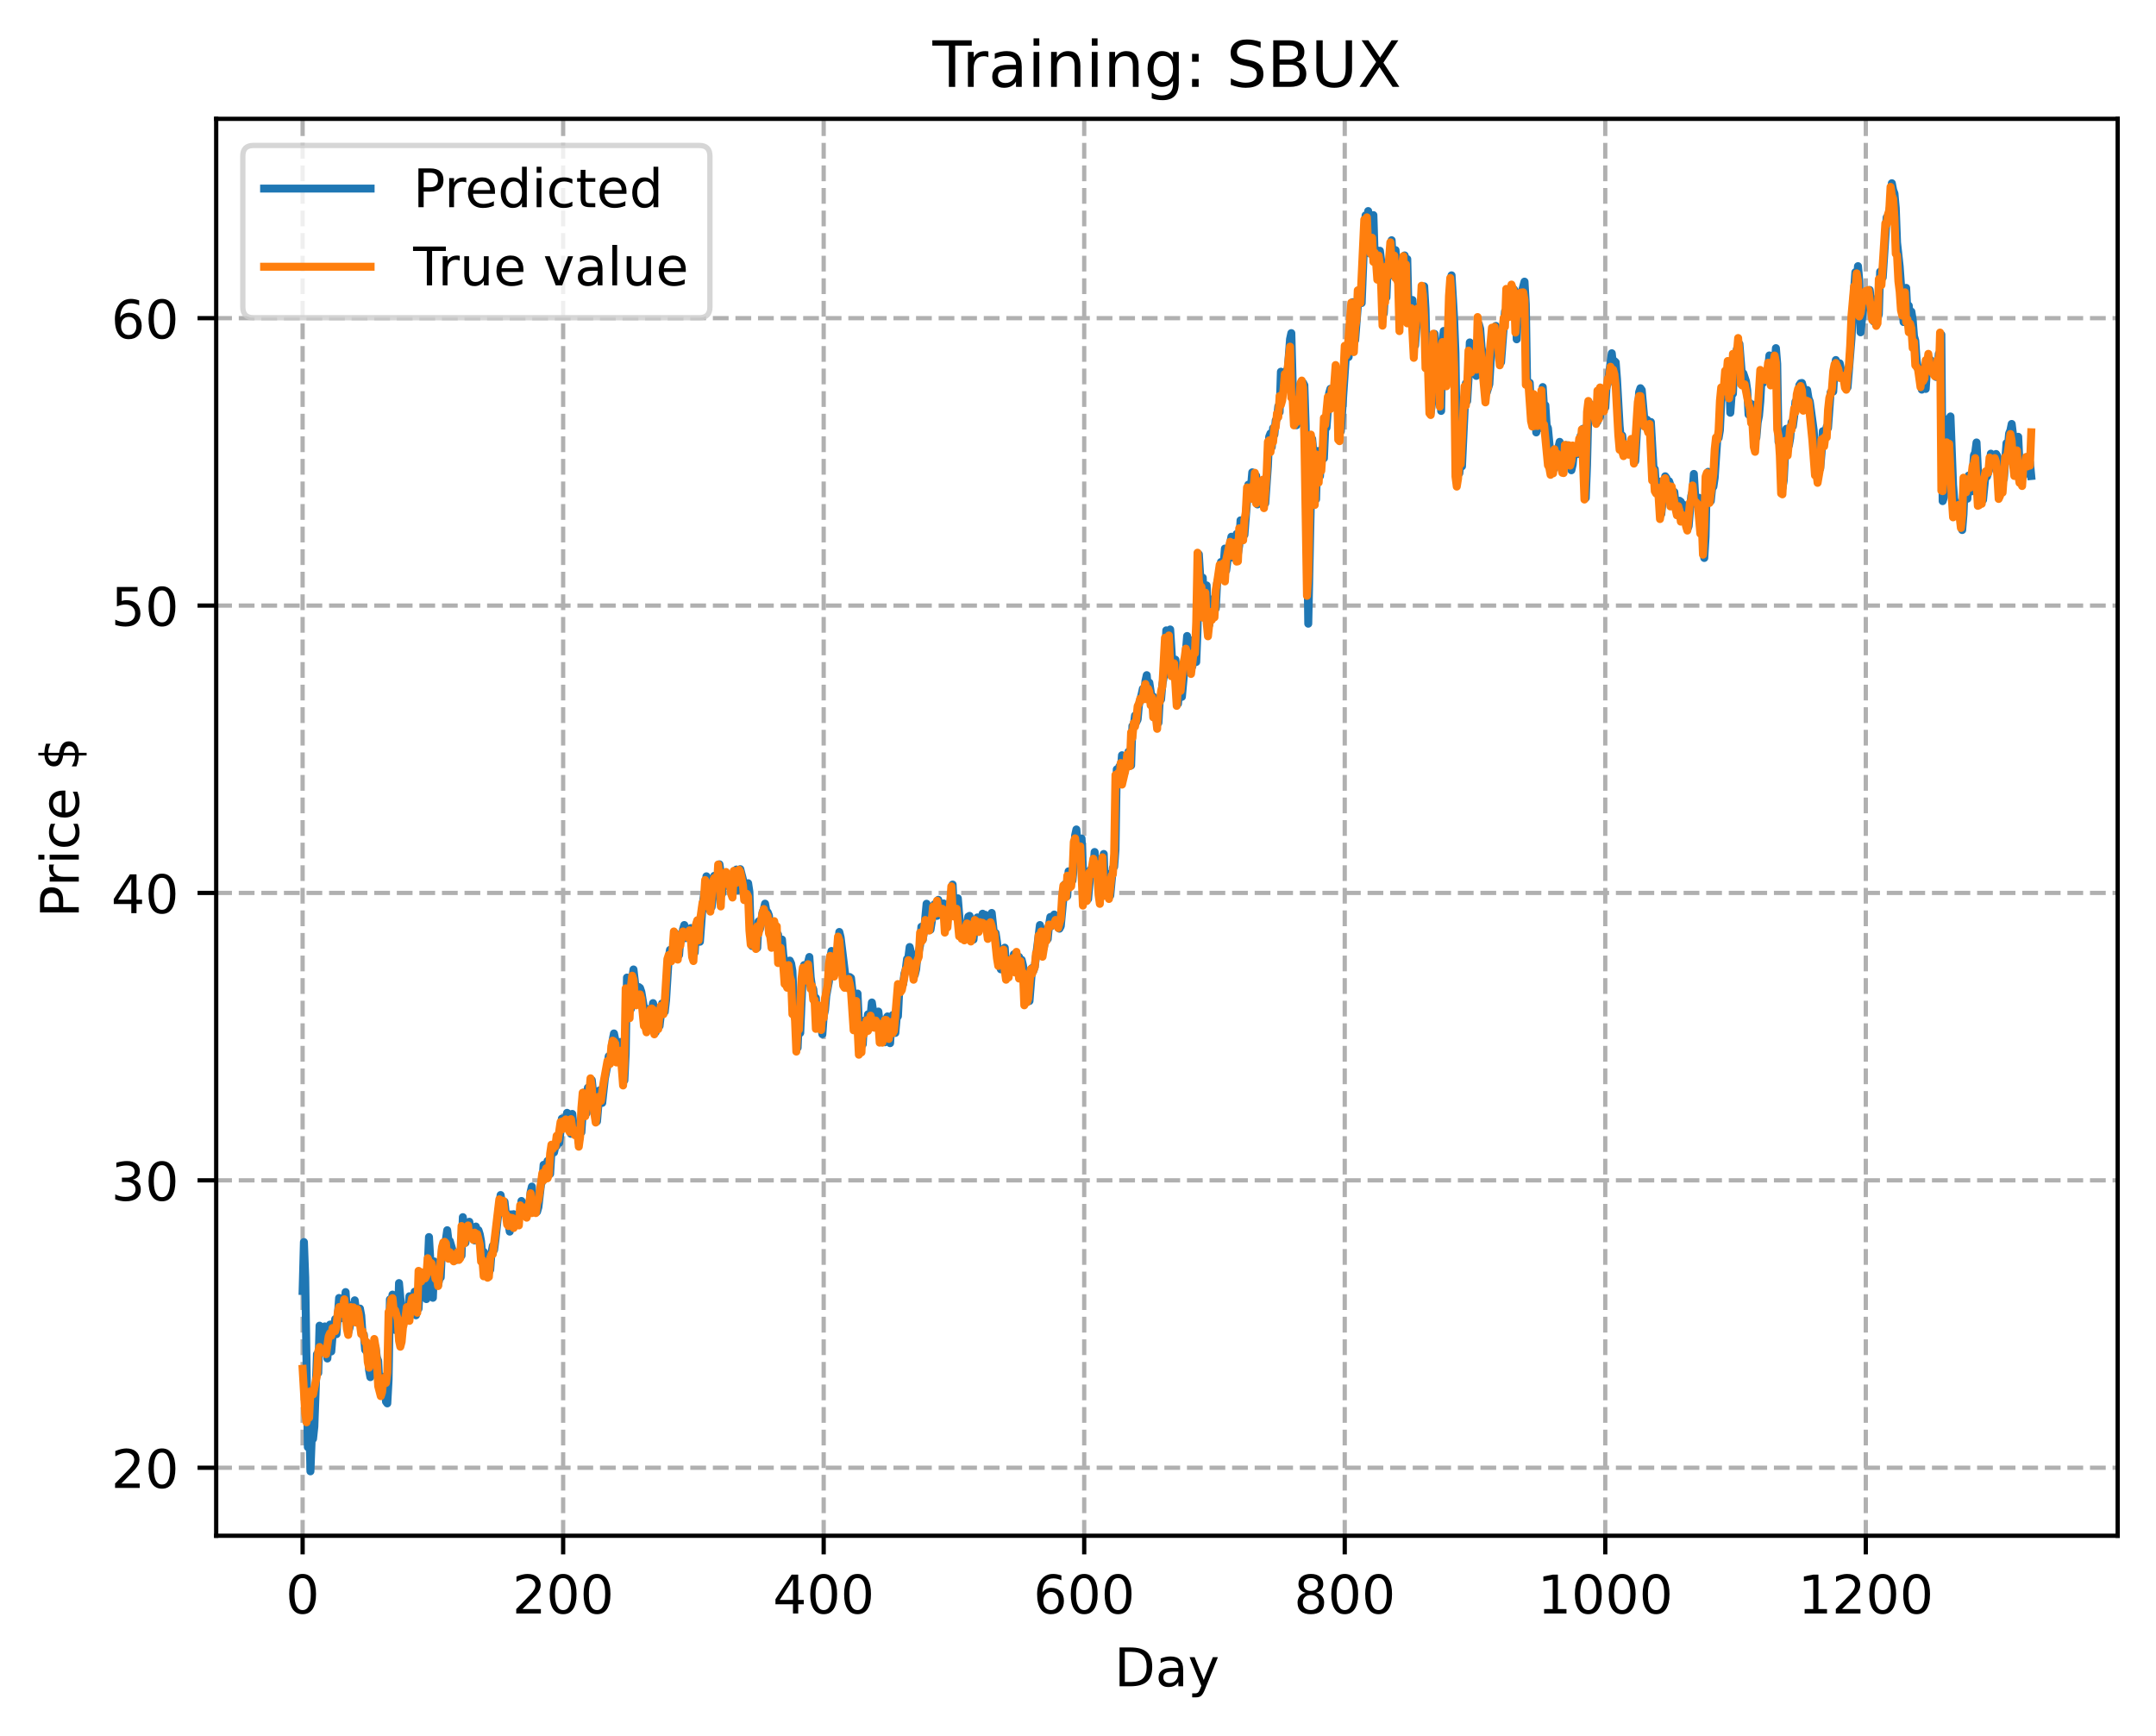 <?xml version="1.0" encoding="utf-8" standalone="no"?>
<!DOCTYPE svg PUBLIC "-//W3C//DTD SVG 1.1//EN"
  "http://www.w3.org/Graphics/SVG/1.1/DTD/svg11.dtd">
<!-- Created with matplotlib (https://matplotlib.org/) -->
<svg height="325.986pt" version="1.1" viewBox="0 0 404.923 325.986" width="404.923pt" xmlns="http://www.w3.org/2000/svg" xmlns:xlink="http://www.w3.org/1999/xlink">
 <defs>
  <style type="text/css">
*{stroke-linecap:butt;stroke-linejoin:round;}
  </style>
 </defs>
 <g id="figure_1">
  <g id="patch_1">
   <path d="M 0 325.986 
L 404.923 325.986 
L 404.923 0 
L 0 0 
z
" style="fill:#ffffff;"/>
  </g>
  <g id="axes_1">
   <g id="patch_2">
    <path d="M 40.603 288.43 
L 397.723 288.43 
L 397.723 22.318 
L 40.603 22.318 
z
" style="fill:#ffffff;"/>
   </g>
   <g id="matplotlib.axis_1">
    <g id="xtick_1">
     <g id="line2d_1">
      <path clip-path="url(#pcd01423da8)" d="M 56.836 288.43 
L 56.836 22.318 
" style="fill:none;stroke:#b0b0b0;stroke-dasharray:2.96,1.28;stroke-dashoffset:0;stroke-width:0.8;"/>
     </g>
     <g id="line2d_2">
      <defs>
       <path d="M 0 0 
L 0 3.5 
" id="m902414a5c6" style="stroke:#000000;stroke-width:0.8;"/>
      </defs>
      <g>
       <use style="stroke:#000000;stroke-width:0.8;" x="56.836" xlink:href="#m902414a5c6" y="288.43"/>
      </g>
     </g>
     <g id="text_1">
      <!-- 0 -->
      <defs>
       <path d="M 31.781 66.406 
Q 24.172 66.406 20.328 58.906 
Q 16.5 51.422 16.5 36.375 
Q 16.5 21.391 20.328 13.891 
Q 24.172 6.391 31.781 6.391 
Q 39.453 6.391 43.281 13.891 
Q 47.125 21.391 47.125 36.375 
Q 47.125 51.422 43.281 58.906 
Q 39.453 66.406 31.781 66.406 
z
M 31.781 74.219 
Q 44.047 74.219 50.516 64.516 
Q 56.984 54.828 56.984 36.375 
Q 56.984 17.969 50.516 8.266 
Q 44.047 -1.422 31.781 -1.422 
Q 19.531 -1.422 13.062 8.266 
Q 6.594 17.969 6.594 36.375 
Q 6.594 54.828 13.062 64.516 
Q 19.531 74.219 31.781 74.219 
z
" id="DejaVuSans-48"/>
      </defs>
      <g transform="translate(53.655 303.029)scale(0.1 -0.1)">
       <use xlink:href="#DejaVuSans-48"/>
      </g>
     </g>
    </g>
    <g id="xtick_2">
     <g id="line2d_3">
      <path clip-path="url(#pcd01423da8)" d="M 105.766 288.43 
L 105.766 22.318 
" style="fill:none;stroke:#b0b0b0;stroke-dasharray:2.96,1.28;stroke-dashoffset:0;stroke-width:0.8;"/>
     </g>
     <g id="line2d_4">
      <g>
       <use style="stroke:#000000;stroke-width:0.8;" x="105.766" xlink:href="#m902414a5c6" y="288.43"/>
      </g>
     </g>
     <g id="text_2">
      <!-- 200 -->
      <defs>
       <path d="M 19.188 8.297 
L 53.609 8.297 
L 53.609 0 
L 7.328 0 
L 7.328 8.297 
Q 12.938 14.109 22.625 23.891 
Q 32.328 33.688 34.812 36.531 
Q 39.547 41.844 41.422 45.531 
Q 43.312 49.219 43.312 52.781 
Q 43.312 58.594 39.234 62.25 
Q 35.156 65.922 28.609 65.922 
Q 23.969 65.922 18.812 64.312 
Q 13.672 62.703 7.812 59.422 
L 7.812 69.391 
Q 13.766 71.781 18.938 73 
Q 24.125 74.219 28.422 74.219 
Q 39.75 74.219 46.484 68.547 
Q 53.219 62.891 53.219 53.422 
Q 53.219 48.922 51.531 44.891 
Q 49.859 40.875 45.406 35.406 
Q 44.188 33.984 37.641 27.219 
Q 31.109 20.453 19.188 8.297 
z
" id="DejaVuSans-50"/>
      </defs>
      <g transform="translate(96.223 303.029)scale(0.1 -0.1)">
       <use xlink:href="#DejaVuSans-50"/>
       <use x="63.623" xlink:href="#DejaVuSans-48"/>
       <use x="127.246" xlink:href="#DejaVuSans-48"/>
      </g>
     </g>
    </g>
    <g id="xtick_3">
     <g id="line2d_5">
      <path clip-path="url(#pcd01423da8)" d="M 154.697 288.43 
L 154.697 22.318 
" style="fill:none;stroke:#b0b0b0;stroke-dasharray:2.96,1.28;stroke-dashoffset:0;stroke-width:0.8;"/>
     </g>
     <g id="line2d_6">
      <g>
       <use style="stroke:#000000;stroke-width:0.8;" x="154.697" xlink:href="#m902414a5c6" y="288.43"/>
      </g>
     </g>
     <g id="text_3">
      <!-- 400 -->
      <defs>
       <path d="M 37.797 64.312 
L 12.891 25.391 
L 37.797 25.391 
z
M 35.203 72.906 
L 47.609 72.906 
L 47.609 25.391 
L 58.016 25.391 
L 58.016 17.188 
L 47.609 17.188 
L 47.609 0 
L 37.797 0 
L 37.797 17.188 
L 4.891 17.188 
L 4.891 26.703 
z
" id="DejaVuSans-52"/>
      </defs>
      <g transform="translate(145.153 303.029)scale(0.1 -0.1)">
       <use xlink:href="#DejaVuSans-52"/>
       <use x="63.623" xlink:href="#DejaVuSans-48"/>
       <use x="127.246" xlink:href="#DejaVuSans-48"/>
      </g>
     </g>
    </g>
    <g id="xtick_4">
     <g id="line2d_7">
      <path clip-path="url(#pcd01423da8)" d="M 203.628 288.43 
L 203.628 22.318 
" style="fill:none;stroke:#b0b0b0;stroke-dasharray:2.96,1.28;stroke-dashoffset:0;stroke-width:0.8;"/>
     </g>
     <g id="line2d_8">
      <g>
       <use style="stroke:#000000;stroke-width:0.8;" x="203.628" xlink:href="#m902414a5c6" y="288.43"/>
      </g>
     </g>
     <g id="text_4">
      <!-- 600 -->
      <defs>
       <path d="M 33.016 40.375 
Q 26.375 40.375 22.484 35.828 
Q 18.609 31.297 18.609 23.391 
Q 18.609 15.531 22.484 10.953 
Q 26.375 6.391 33.016 6.391 
Q 39.656 6.391 43.531 10.953 
Q 47.406 15.531 47.406 23.391 
Q 47.406 31.297 43.531 35.828 
Q 39.656 40.375 33.016 40.375 
z
M 52.594 71.297 
L 52.594 62.312 
Q 48.875 64.062 45.094 64.984 
Q 41.312 65.922 37.594 65.922 
Q 27.828 65.922 22.672 59.328 
Q 17.531 52.734 16.797 39.406 
Q 19.672 43.656 24.016 45.922 
Q 28.375 48.188 33.594 48.188 
Q 44.578 48.188 50.953 41.516 
Q 57.328 34.859 57.328 23.391 
Q 57.328 12.156 50.688 5.359 
Q 44.047 -1.422 33.016 -1.422 
Q 20.359 -1.422 13.672 8.266 
Q 6.984 17.969 6.984 36.375 
Q 6.984 53.656 15.188 63.938 
Q 23.391 74.219 37.203 74.219 
Q 40.922 74.219 44.703 73.484 
Q 48.484 72.75 52.594 71.297 
z
" id="DejaVuSans-54"/>
      </defs>
      <g transform="translate(194.084 303.029)scale(0.1 -0.1)">
       <use xlink:href="#DejaVuSans-54"/>
       <use x="63.623" xlink:href="#DejaVuSans-48"/>
       <use x="127.246" xlink:href="#DejaVuSans-48"/>
      </g>
     </g>
    </g>
    <g id="xtick_5">
     <g id="line2d_9">
      <path clip-path="url(#pcd01423da8)" d="M 252.558 288.43 
L 252.558 22.318 
" style="fill:none;stroke:#b0b0b0;stroke-dasharray:2.96,1.28;stroke-dashoffset:0;stroke-width:0.8;"/>
     </g>
     <g id="line2d_10">
      <g>
       <use style="stroke:#000000;stroke-width:0.8;" x="252.558" xlink:href="#m902414a5c6" y="288.43"/>
      </g>
     </g>
     <g id="text_5">
      <!-- 800 -->
      <defs>
       <path d="M 31.781 34.625 
Q 24.75 34.625 20.719 30.859 
Q 16.703 27.094 16.703 20.516 
Q 16.703 13.922 20.719 10.156 
Q 24.75 6.391 31.781 6.391 
Q 38.812 6.391 42.859 10.172 
Q 46.922 13.969 46.922 20.516 
Q 46.922 27.094 42.891 30.859 
Q 38.875 34.625 31.781 34.625 
z
M 21.922 38.812 
Q 15.578 40.375 12.031 44.719 
Q 8.5 49.078 8.5 55.328 
Q 8.5 64.062 14.719 69.141 
Q 20.953 74.219 31.781 74.219 
Q 42.672 74.219 48.875 69.141 
Q 55.078 64.062 55.078 55.328 
Q 55.078 49.078 51.531 44.719 
Q 48 40.375 41.703 38.812 
Q 48.828 37.156 52.797 32.312 
Q 56.781 27.484 56.781 20.516 
Q 56.781 9.906 50.312 4.234 
Q 43.844 -1.422 31.781 -1.422 
Q 19.734 -1.422 13.25 4.234 
Q 6.781 9.906 6.781 20.516 
Q 6.781 27.484 10.781 32.312 
Q 14.797 37.156 21.922 38.812 
z
M 18.312 54.391 
Q 18.312 48.734 21.844 45.562 
Q 25.391 42.391 31.781 42.391 
Q 38.141 42.391 41.719 45.562 
Q 45.312 48.734 45.312 54.391 
Q 45.312 60.062 41.719 63.234 
Q 38.141 66.406 31.781 66.406 
Q 25.391 66.406 21.844 63.234 
Q 18.312 60.062 18.312 54.391 
z
" id="DejaVuSans-56"/>
      </defs>
      <g transform="translate(243.015 303.029)scale(0.1 -0.1)">
       <use xlink:href="#DejaVuSans-56"/>
       <use x="63.623" xlink:href="#DejaVuSans-48"/>
       <use x="127.246" xlink:href="#DejaVuSans-48"/>
      </g>
     </g>
    </g>
    <g id="xtick_6">
     <g id="line2d_11">
      <path clip-path="url(#pcd01423da8)" d="M 301.489 288.43 
L 301.489 22.318 
" style="fill:none;stroke:#b0b0b0;stroke-dasharray:2.96,1.28;stroke-dashoffset:0;stroke-width:0.8;"/>
     </g>
     <g id="line2d_12">
      <g>
       <use style="stroke:#000000;stroke-width:0.8;" x="301.489" xlink:href="#m902414a5c6" y="288.43"/>
      </g>
     </g>
     <g id="text_6">
      <!-- 1000 -->
      <defs>
       <path d="M 12.406 8.297 
L 28.516 8.297 
L 28.516 63.922 
L 10.984 60.406 
L 10.984 69.391 
L 28.422 72.906 
L 38.281 72.906 
L 38.281 8.297 
L 54.391 8.297 
L 54.391 0 
L 12.406 0 
z
" id="DejaVuSans-49"/>
      </defs>
      <g transform="translate(288.764 303.029)scale(0.1 -0.1)">
       <use xlink:href="#DejaVuSans-49"/>
       <use x="63.623" xlink:href="#DejaVuSans-48"/>
       <use x="127.246" xlink:href="#DejaVuSans-48"/>
       <use x="190.869" xlink:href="#DejaVuSans-48"/>
      </g>
     </g>
    </g>
    <g id="xtick_7">
     <g id="line2d_13">
      <path clip-path="url(#pcd01423da8)" d="M 350.419 288.43 
L 350.419 22.318 
" style="fill:none;stroke:#b0b0b0;stroke-dasharray:2.96,1.28;stroke-dashoffset:0;stroke-width:0.8;"/>
     </g>
     <g id="line2d_14">
      <g>
       <use style="stroke:#000000;stroke-width:0.8;" x="350.419" xlink:href="#m902414a5c6" y="288.43"/>
      </g>
     </g>
     <g id="text_7">
      <!-- 1200 -->
      <g transform="translate(337.694 303.029)scale(0.1 -0.1)">
       <use xlink:href="#DejaVuSans-49"/>
       <use x="63.623" xlink:href="#DejaVuSans-50"/>
       <use x="127.246" xlink:href="#DejaVuSans-48"/>
       <use x="190.869" xlink:href="#DejaVuSans-48"/>
      </g>
     </g>
    </g>
    <g id="text_8">
     <!-- Day -->
     <defs>
      <path d="M 19.672 64.797 
L 19.672 8.109 
L 31.594 8.109 
Q 46.688 8.109 53.688 14.938 
Q 60.688 21.781 60.688 36.531 
Q 60.688 51.172 53.688 57.984 
Q 46.688 64.797 31.594 64.797 
z
M 9.812 72.906 
L 30.078 72.906 
Q 51.266 72.906 61.172 64.094 
Q 71.094 55.281 71.094 36.531 
Q 71.094 17.672 61.125 8.828 
Q 51.172 0 30.078 0 
L 9.812 0 
z
" id="DejaVuSans-68"/>
      <path d="M 34.281 27.484 
Q 23.391 27.484 19.188 25 
Q 14.984 22.516 14.984 16.5 
Q 14.984 11.719 18.141 8.906 
Q 21.297 6.109 26.703 6.109 
Q 34.188 6.109 38.703 11.406 
Q 43.219 16.703 43.219 25.484 
L 43.219 27.484 
z
M 52.203 31.203 
L 52.203 0 
L 43.219 0 
L 43.219 8.297 
Q 40.141 3.328 35.547 0.953 
Q 30.953 -1.422 24.312 -1.422 
Q 15.922 -1.422 10.953 3.297 
Q 6 8.016 6 15.922 
Q 6 25.141 12.172 29.828 
Q 18.359 34.516 30.609 34.516 
L 43.219 34.516 
L 43.219 35.406 
Q 43.219 41.609 39.141 45 
Q 35.062 48.391 27.688 48.391 
Q 23 48.391 18.547 47.266 
Q 14.109 46.141 10.016 43.891 
L 10.016 52.203 
Q 14.938 54.109 19.578 55.047 
Q 24.219 56 28.609 56 
Q 40.484 56 46.344 49.844 
Q 52.203 43.703 52.203 31.203 
z
" id="DejaVuSans-97"/>
      <path d="M 32.172 -5.078 
Q 28.375 -14.844 24.75 -17.812 
Q 21.141 -20.797 15.094 -20.797 
L 7.906 -20.797 
L 7.906 -13.281 
L 13.188 -13.281 
Q 16.891 -13.281 18.938 -11.516 
Q 21 -9.766 23.484 -3.219 
L 25.094 0.875 
L 2.984 54.688 
L 12.5 54.688 
L 29.594 11.922 
L 46.688 54.688 
L 56.203 54.688 
z
" id="DejaVuSans-121"/>
     </defs>
     <g transform="translate(209.29 316.707)scale(0.1 -0.1)">
      <use xlink:href="#DejaVuSans-68"/>
      <use x="77.002" xlink:href="#DejaVuSans-97"/>
      <use x="138.281" xlink:href="#DejaVuSans-121"/>
     </g>
    </g>
   </g>
   <g id="matplotlib.axis_2">
    <g id="ytick_1">
     <g id="line2d_15">
      <path clip-path="url(#pcd01423da8)" d="M 40.603 275.656 
L 397.723 275.656 
" style="fill:none;stroke:#b0b0b0;stroke-dasharray:2.96,1.28;stroke-dashoffset:0;stroke-width:0.8;"/>
     </g>
     <g id="line2d_16">
      <defs>
       <path d="M 0 0 
L -3.5 0 
" id="m782a7bcf0d" style="stroke:#000000;stroke-width:0.8;"/>
      </defs>
      <g>
       <use style="stroke:#000000;stroke-width:0.8;" x="40.603" xlink:href="#m782a7bcf0d" y="275.656"/>
      </g>
     </g>
     <g id="text_9">
      <!-- 20 -->
      <g transform="translate(20.878 279.455)scale(0.1 -0.1)">
       <use xlink:href="#DejaVuSans-50"/>
       <use x="63.623" xlink:href="#DejaVuSans-48"/>
      </g>
     </g>
    </g>
    <g id="ytick_2">
     <g id="line2d_17">
      <path clip-path="url(#pcd01423da8)" d="M 40.603 221.682 
L 397.723 221.682 
" style="fill:none;stroke:#b0b0b0;stroke-dasharray:2.96,1.28;stroke-dashoffset:0;stroke-width:0.8;"/>
     </g>
     <g id="line2d_18">
      <g>
       <use style="stroke:#000000;stroke-width:0.8;" x="40.603" xlink:href="#m782a7bcf0d" y="221.682"/>
      </g>
     </g>
     <g id="text_10">
      <!-- 30 -->
      <defs>
       <path d="M 40.578 39.312 
Q 47.656 37.797 51.625 33 
Q 55.609 28.219 55.609 21.188 
Q 55.609 10.406 48.188 4.484 
Q 40.766 -1.422 27.094 -1.422 
Q 22.516 -1.422 17.656 -0.516 
Q 12.797 0.391 7.625 2.203 
L 7.625 11.719 
Q 11.719 9.328 16.594 8.109 
Q 21.484 6.891 26.812 6.891 
Q 36.078 6.891 40.938 10.547 
Q 45.797 14.203 45.797 21.188 
Q 45.797 27.641 41.281 31.266 
Q 36.766 34.906 28.719 34.906 
L 20.219 34.906 
L 20.219 43.016 
L 29.109 43.016 
Q 36.375 43.016 40.234 45.922 
Q 44.094 48.828 44.094 54.297 
Q 44.094 59.906 40.109 62.906 
Q 36.141 65.922 28.719 65.922 
Q 24.656 65.922 20.016 65.031 
Q 15.375 64.156 9.812 62.312 
L 9.812 71.094 
Q 15.438 72.656 20.344 73.438 
Q 25.25 74.219 29.594 74.219 
Q 40.828 74.219 47.359 69.109 
Q 53.906 64.016 53.906 55.328 
Q 53.906 49.266 50.438 45.094 
Q 46.969 40.922 40.578 39.312 
z
" id="DejaVuSans-51"/>
      </defs>
      <g transform="translate(20.878 225.481)scale(0.1 -0.1)">
       <use xlink:href="#DejaVuSans-51"/>
       <use x="63.623" xlink:href="#DejaVuSans-48"/>
      </g>
     </g>
    </g>
    <g id="ytick_3">
     <g id="line2d_19">
      <path clip-path="url(#pcd01423da8)" d="M 40.603 167.708 
L 397.723 167.708 
" style="fill:none;stroke:#b0b0b0;stroke-dasharray:2.96,1.28;stroke-dashoffset:0;stroke-width:0.8;"/>
     </g>
     <g id="line2d_20">
      <g>
       <use style="stroke:#000000;stroke-width:0.8;" x="40.603" xlink:href="#m782a7bcf0d" y="167.708"/>
      </g>
     </g>
     <g id="text_11">
      <!-- 40 -->
      <g transform="translate(20.878 171.507)scale(0.1 -0.1)">
       <use xlink:href="#DejaVuSans-52"/>
       <use x="63.623" xlink:href="#DejaVuSans-48"/>
      </g>
     </g>
    </g>
    <g id="ytick_4">
     <g id="line2d_21">
      <path clip-path="url(#pcd01423da8)" d="M 40.603 113.734 
L 397.723 113.734 
" style="fill:none;stroke:#b0b0b0;stroke-dasharray:2.96,1.28;stroke-dashoffset:0;stroke-width:0.8;"/>
     </g>
     <g id="line2d_22">
      <g>
       <use style="stroke:#000000;stroke-width:0.8;" x="40.603" xlink:href="#m782a7bcf0d" y="113.734"/>
      </g>
     </g>
     <g id="text_12">
      <!-- 50 -->
      <defs>
       <path d="M 10.797 72.906 
L 49.516 72.906 
L 49.516 64.594 
L 19.828 64.594 
L 19.828 46.734 
Q 21.969 47.469 24.109 47.828 
Q 26.266 48.188 28.422 48.188 
Q 40.625 48.188 47.75 41.5 
Q 54.891 34.812 54.891 23.391 
Q 54.891 11.625 47.562 5.094 
Q 40.234 -1.422 26.906 -1.422 
Q 22.312 -1.422 17.547 -0.641 
Q 12.797 0.141 7.719 1.703 
L 7.719 11.625 
Q 12.109 9.234 16.797 8.062 
Q 21.484 6.891 26.703 6.891 
Q 35.156 6.891 40.078 11.328 
Q 45.016 15.766 45.016 23.391 
Q 45.016 31 40.078 35.438 
Q 35.156 39.891 26.703 39.891 
Q 22.75 39.891 18.812 39.016 
Q 14.891 38.141 10.797 36.281 
z
" id="DejaVuSans-53"/>
      </defs>
      <g transform="translate(20.878 117.533)scale(0.1 -0.1)">
       <use xlink:href="#DejaVuSans-53"/>
       <use x="63.623" xlink:href="#DejaVuSans-48"/>
      </g>
     </g>
    </g>
    <g id="ytick_5">
     <g id="line2d_23">
      <path clip-path="url(#pcd01423da8)" d="M 40.603 59.76 
L 397.723 59.76 
" style="fill:none;stroke:#b0b0b0;stroke-dasharray:2.96,1.28;stroke-dashoffset:0;stroke-width:0.8;"/>
     </g>
     <g id="line2d_24">
      <g>
       <use style="stroke:#000000;stroke-width:0.8;" x="40.603" xlink:href="#m782a7bcf0d" y="59.76"/>
      </g>
     </g>
     <g id="text_13">
      <!-- 60 -->
      <g transform="translate(20.878 63.559)scale(0.1 -0.1)">
       <use xlink:href="#DejaVuSans-54"/>
       <use x="63.623" xlink:href="#DejaVuSans-48"/>
      </g>
     </g>
    </g>
    <g id="text_14">
     <!-- Price $ -->
     <defs>
      <path d="M 19.672 64.797 
L 19.672 37.406 
L 32.078 37.406 
Q 38.969 37.406 42.719 40.969 
Q 46.484 44.531 46.484 51.125 
Q 46.484 57.672 42.719 61.234 
Q 38.969 64.797 32.078 64.797 
z
M 9.812 72.906 
L 32.078 72.906 
Q 44.344 72.906 50.609 67.359 
Q 56.891 61.812 56.891 51.125 
Q 56.891 40.328 50.609 34.812 
Q 44.344 29.297 32.078 29.297 
L 19.672 29.297 
L 19.672 0 
L 9.812 0 
z
" id="DejaVuSans-80"/>
      <path d="M 41.109 46.297 
Q 39.594 47.172 37.812 47.578 
Q 36.031 48 33.891 48 
Q 26.266 48 22.188 43.047 
Q 18.109 38.094 18.109 28.812 
L 18.109 0 
L 9.078 0 
L 9.078 54.688 
L 18.109 54.688 
L 18.109 46.188 
Q 20.953 51.172 25.484 53.578 
Q 30.031 56 36.531 56 
Q 37.453 56 38.578 55.875 
Q 39.703 55.766 41.062 55.516 
z
" id="DejaVuSans-114"/>
      <path d="M 9.422 54.688 
L 18.406 54.688 
L 18.406 0 
L 9.422 0 
z
M 9.422 75.984 
L 18.406 75.984 
L 18.406 64.594 
L 9.422 64.594 
z
" id="DejaVuSans-105"/>
      <path d="M 48.781 52.594 
L 48.781 44.188 
Q 44.969 46.297 41.141 47.344 
Q 37.312 48.391 33.406 48.391 
Q 24.656 48.391 19.812 42.844 
Q 14.984 37.312 14.984 27.297 
Q 14.984 17.281 19.812 11.734 
Q 24.656 6.203 33.406 6.203 
Q 37.312 6.203 41.141 7.25 
Q 44.969 8.297 48.781 10.406 
L 48.781 2.094 
Q 45.016 0.344 40.984 -0.531 
Q 36.969 -1.422 32.422 -1.422 
Q 20.062 -1.422 12.781 6.344 
Q 5.516 14.109 5.516 27.297 
Q 5.516 40.672 12.859 48.328 
Q 20.219 56 33.016 56 
Q 37.156 56 41.109 55.141 
Q 45.062 54.297 48.781 52.594 
z
" id="DejaVuSans-99"/>
      <path d="M 56.203 29.594 
L 56.203 25.203 
L 14.891 25.203 
Q 15.484 15.922 20.484 11.062 
Q 25.484 6.203 34.422 6.203 
Q 39.594 6.203 44.453 7.469 
Q 49.312 8.734 54.109 11.281 
L 54.109 2.781 
Q 49.266 0.734 44.188 -0.344 
Q 39.109 -1.422 33.891 -1.422 
Q 20.797 -1.422 13.156 6.188 
Q 5.516 13.812 5.516 26.812 
Q 5.516 40.234 12.766 48.109 
Q 20.016 56 32.328 56 
Q 43.359 56 49.781 48.891 
Q 56.203 41.797 56.203 29.594 
z
M 47.219 32.234 
Q 47.125 39.594 43.094 43.984 
Q 39.062 48.391 32.422 48.391 
Q 24.906 48.391 20.391 44.141 
Q 15.875 39.891 15.188 32.172 
z
" id="DejaVuSans-101"/>
      <path id="DejaVuSans-32"/>
      <path d="M 33.797 -14.703 
L 28.906 -14.703 
L 28.859 0 
Q 23.734 0.094 18.609 1.188 
Q 13.484 2.297 8.297 4.5 
L 8.297 13.281 
Q 13.281 10.156 18.375 8.562 
Q 23.484 6.984 28.906 6.938 
L 28.906 29.203 
Q 18.109 30.953 13.203 35.156 
Q 8.297 39.359 8.297 46.688 
Q 8.297 54.641 13.625 59.219 
Q 18.953 63.812 28.906 64.5 
L 28.906 75.984 
L 33.797 75.984 
L 33.797 64.656 
Q 38.328 64.453 42.578 63.688 
Q 46.828 62.938 50.875 61.625 
L 50.875 53.078 
Q 46.828 55.125 42.547 56.25 
Q 38.281 57.375 33.797 57.562 
L 33.797 36.719 
Q 44.875 35.016 50.094 30.609 
Q 55.328 26.219 55.328 18.609 
Q 55.328 10.359 49.781 5.594 
Q 44.234 0.828 33.797 0.094 
z
M 28.906 37.594 
L 28.906 57.625 
Q 23.25 56.984 20.266 54.391 
Q 17.281 51.812 17.281 47.516 
Q 17.281 43.312 20.031 40.969 
Q 22.797 38.625 28.906 37.594 
z
M 33.797 28.219 
L 33.797 7.078 
Q 39.984 7.906 43.141 10.594 
Q 46.297 13.281 46.297 17.672 
Q 46.297 21.969 43.281 24.5 
Q 40.281 27.047 33.797 28.219 
z
" id="DejaVuSans-36"/>
     </defs>
     <g transform="translate(14.798 172.342)rotate(-90)scale(0.1 -0.1)">
      <use xlink:href="#DejaVuSans-80"/>
      <use x="58.553" xlink:href="#DejaVuSans-114"/>
      <use x="99.666" xlink:href="#DejaVuSans-105"/>
      <use x="127.449" xlink:href="#DejaVuSans-99"/>
      <use x="182.43" xlink:href="#DejaVuSans-101"/>
      <use x="243.953" xlink:href="#DejaVuSans-32"/>
      <use x="275.74" xlink:href="#DejaVuSans-36"/>
     </g>
    </g>
   </g>
   <g id="line2d_25">
    <path clip-path="url(#pcd01423da8)" d="M 56.836 242.462 
L 57.081 233.277 
L 57.325 239.922 
L 57.814 271.789 
L 58.059 265.241 
L 58.304 276.334 
L 58.548 269.967 
L 58.793 270.244 
L 59.038 267.933 
L 59.527 254.336 
L 59.772 257.857 
L 60.016 248.978 
L 60.261 251.819 
L 60.506 250.156 
L 60.75 251.664 
L 60.995 249.119 
L 61.484 255.143 
L 61.974 248.78 
L 62.218 253.826 
L 62.463 250.839 
L 62.952 247.748 
L 63.197 250.576 
L 63.686 243.773 
L 64.175 246.649 
L 64.42 247.607 
L 64.909 242.668 
L 65.399 250.273 
L 65.643 249.424 
L 65.888 248.07 
L 66.133 245.097 
L 66.377 247.103 
L 66.622 244.215 
L 67.111 248.058 
L 67.356 246.425 
L 67.601 245.763 
L 67.845 247.091 
L 68.09 250.644 
L 68.335 250.654 
L 68.579 253.502 
L 68.824 253.81 
L 69.069 252.928 
L 69.313 257.31 
L 69.558 258.646 
L 69.802 257.587 
L 70.047 257.552 
L 70.536 253 
L 70.781 254.956 
L 71.026 255.597 
L 71.27 260.385 
L 71.515 260.425 
L 71.76 259.655 
L 72.004 260.098 
L 72.249 258.522 
L 72.494 263.244 
L 72.738 263.575 
L 72.983 259.084 
L 73.228 244.047 
L 73.472 245.881 
L 73.717 243.143 
L 74.206 249.778 
L 74.451 245.998 
L 74.696 249.777 
L 74.94 240.978 
L 75.429 246.483 
L 75.674 246.541 
L 75.919 245.569 
L 76.163 246.754 
L 76.653 246.264 
L 76.897 243.45 
L 77.142 243.782 
L 77.631 245.506 
L 77.876 242.594 
L 78.121 247.029 
L 78.365 244.149 
L 78.61 245.788 
L 78.855 240.788 
L 79.099 239.544 
L 79.344 240.967 
L 79.589 240.837 
L 79.833 239.267 
L 80.078 243.987 
L 80.567 232.334 
L 80.812 236.604 
L 81.056 237.225 
L 81.301 243.744 
L 81.546 236.914 
L 81.79 237.934 
L 82.035 238.129 
L 82.28 241.367 
L 82.524 240.186 
L 82.769 239.924 
L 83.014 234.566 
L 83.258 235.389 
L 83.503 233.649 
L 83.748 232.781 
L 83.992 231.051 
L 84.237 233.109 
L 84.482 233.081 
L 85.216 235.594 
L 85.705 236.636 
L 85.95 235.788 
L 86.194 235.35 
L 86.439 236.054 
L 86.684 235.824 
L 86.928 228.597 
L 87.417 233.412 
L 87.662 231.235 
L 87.907 230.92 
L 88.151 229.466 
L 88.396 231.801 
L 89.13 232.968 
L 89.375 230.36 
L 89.619 231.289 
L 89.864 231.043 
L 90.109 231.834 
L 90.353 233.144 
L 90.598 236.045 
L 90.843 235.104 
L 91.332 238.113 
L 91.577 236.188 
L 91.821 238.935 
L 92.066 238.488 
L 92.311 235.216 
L 92.555 233.97 
L 92.8 234.756 
L 93.044 232.887 
L 93.534 228.336 
L 94.023 224.443 
L 94.512 227.387 
L 94.757 225.697 
L 95.002 227.923 
L 95.246 228.216 
L 95.736 231.317 
L 95.98 228.075 
L 96.225 228.327 
L 96.47 228.037 
L 96.714 229.748 
L 96.959 228.744 
L 97.204 229.398 
L 97.448 228.593 
L 97.693 228.423 
L 97.938 225.558 
L 98.427 226.399 
L 98.672 227.793 
L 98.916 226.583 
L 99.161 227.885 
L 99.405 226.609 
L 99.65 223.894 
L 99.895 222.858 
L 100.139 226.552 
L 100.384 225.497 
L 100.629 226.328 
L 100.873 227.571 
L 101.118 226.726 
L 101.607 222.458 
L 101.852 221.831 
L 102.097 218.762 
L 102.341 221.354 
L 102.831 218.042 
L 103.075 220.243 
L 103.32 220.481 
L 103.565 216.282 
L 103.809 215.423 
L 104.054 216.44 
L 104.299 215.308 
L 104.543 215.24 
L 104.788 213.926 
L 105.032 214.652 
L 105.522 210.096 
L 105.766 211.386 
L 106.011 210.016 
L 106.256 210.306 
L 106.5 209.007 
L 106.745 209.18 
L 107.234 212.948 
L 107.479 209.208 
L 107.724 211.628 
L 107.968 211.195 
L 108.213 211.909 
L 108.458 211.819 
L 108.702 214.537 
L 108.947 212.903 
L 109.192 212.662 
L 109.681 205.187 
L 110.17 209.07 
L 110.415 204.287 
L 110.66 205.268 
L 110.904 204.569 
L 111.149 202.853 
L 111.638 207.599 
L 111.883 208.499 
L 112.127 210.61 
L 112.617 204.775 
L 113.106 207.139 
L 113.595 202.604 
L 114.085 200.065 
L 114.329 198.366 
L 114.819 198.589 
L 115.063 195.332 
L 115.308 194.095 
L 115.797 196.347 
L 116.042 199.423 
L 116.287 197.001 
L 116.531 195.696 
L 116.776 196.056 
L 117.265 202.91 
L 117.51 197.908 
L 117.754 183.597 
L 117.999 187.285 
L 118.488 189.53 
L 118.733 183.869 
L 118.978 182.079 
L 119.712 188.446 
L 119.956 185.37 
L 120.201 185.547 
L 120.446 186.258 
L 120.935 189.217 
L 121.18 189.296 
L 121.424 189.833 
L 121.669 193.128 
L 121.914 193.287 
L 122.158 192.062 
L 122.648 188.397 
L 122.892 189.582 
L 123.137 193.873 
L 123.381 191.356 
L 123.626 190.295 
L 123.871 192.712 
L 124.36 188.458 
L 124.849 190.031 
L 125.094 187.864 
L 125.583 180.03 
L 125.828 178.403 
L 126.317 179.823 
L 126.562 178.914 
L 126.807 175.26 
L 127.051 177.324 
L 127.296 177.967 
L 127.541 179.361 
L 127.785 176.122 
L 128.03 176.515 
L 128.275 174.555 
L 128.519 173.733 
L 128.764 176.198 
L 129.008 174.822 
L 129.253 174.634 
L 129.498 175.952 
L 129.742 174.304 
L 129.987 175.659 
L 130.232 177.954 
L 130.476 178.907 
L 130.721 174.977 
L 130.966 172.977 
L 131.21 172.805 
L 131.455 176.873 
L 131.944 170.224 
L 132.189 168.283 
L 132.434 168.199 
L 132.678 164.582 
L 133.168 170.733 
L 133.412 167.8 
L 133.657 170.353 
L 133.902 168.371 
L 134.146 164.489 
L 134.391 164.784 
L 134.636 166.753 
L 134.88 166.795 
L 135.125 162.332 
L 135.369 164.022 
L 135.614 167.877 
L 135.859 164.623 
L 136.103 165.183 
L 136.348 166.373 
L 136.593 164.319 
L 136.837 164.569 
L 137.082 164.297 
L 137.327 165.485 
L 137.571 167.398 
L 137.816 167.243 
L 138.061 163.577 
L 138.305 163.308 
L 138.55 167.207 
L 139.039 163.24 
L 139.529 165.138 
L 139.773 167.051 
L 140.018 167.555 
L 140.263 166.923 
L 140.507 165.878 
L 140.752 167.5 
L 140.996 175.489 
L 141.241 177.675 
L 141.486 175.374 
L 141.73 176.691 
L 141.975 175.653 
L 142.22 178.012 
L 142.464 173.056 
L 142.709 174.538 
L 142.954 173.49 
L 143.198 171.397 
L 143.443 170.79 
L 143.688 169.72 
L 143.932 171.11 
L 144.177 171.32 
L 144.422 171.959 
L 144.666 175.333 
L 144.911 174.754 
L 145.156 176.863 
L 145.4 176.627 
L 145.645 173.914 
L 145.89 175.427 
L 146.134 175.527 
L 146.379 179.666 
L 146.624 179.505 
L 146.868 176.458 
L 147.113 179.395 
L 147.357 180.774 
L 147.602 183.474 
L 147.847 183.525 
L 148.091 184.405 
L 148.336 180.416 
L 148.581 180.951 
L 148.825 182.382 
L 149.07 187.887 
L 149.315 187.885 
L 149.804 196.78 
L 150.049 191.308 
L 150.293 193.996 
L 150.783 182.621 
L 151.027 181.248 
L 151.272 182.767 
L 151.517 183.286 
L 151.761 180.739 
L 152.006 179.735 
L 152.251 183.515 
L 152.495 185.297 
L 152.74 185.746 
L 152.984 188.092 
L 153.229 187.433 
L 153.474 192.631 
L 153.718 190.159 
L 153.963 189.149 
L 154.208 192.881 
L 154.452 194.243 
L 154.697 190.785 
L 154.942 189.753 
L 155.186 187.036 
L 155.676 184.38 
L 155.92 179.942 
L 156.165 178.607 
L 156.41 180.976 
L 156.899 181.709 
L 157.144 180.916 
L 157.633 175.035 
L 157.878 176.04 
L 158.856 183.964 
L 159.101 184.242 
L 159.345 185.271 
L 159.59 183.497 
L 159.835 183.688 
L 160.569 190.489 
L 160.813 189.513 
L 161.058 186.601 
L 161.547 197.647 
L 161.792 195.344 
L 162.037 196.142 
L 162.281 191.714 
L 162.526 192.64 
L 162.771 192.711 
L 163.015 190.499 
L 163.26 192.314 
L 163.505 190.725 
L 163.749 188.278 
L 164.239 191.725 
L 164.483 190.473 
L 164.728 192.69 
L 164.972 189.984 
L 165.462 194.532 
L 165.706 195.741 
L 165.951 194.561 
L 166.196 195.751 
L 166.44 191.358 
L 166.685 190.897 
L 167.174 195.922 
L 167.419 191.847 
L 167.664 190.639 
L 168.153 193.999 
L 168.398 191.23 
L 168.642 190.86 
L 168.887 185.982 
L 169.376 185.11 
L 169.621 184.802 
L 169.866 182.845 
L 170.11 182.083 
L 170.355 180.096 
L 170.6 179.844 
L 170.844 177.862 
L 171.089 178.839 
L 171.333 181.615 
L 171.578 181.318 
L 171.823 183.069 
L 172.067 182.037 
L 172.312 179.373 
L 172.557 178.737 
L 172.801 177.548 
L 173.046 174.059 
L 173.291 176.501 
L 173.535 174.998 
L 174.025 169.735 
L 174.514 173.478 
L 174.759 174.612 
L 175.003 173.074 
L 175.248 170.777 
L 175.493 169.838 
L 175.737 171.257 
L 175.982 172.01 
L 176.227 168.997 
L 176.471 171.749 
L 176.716 171.625 
L 176.96 170.229 
L 177.205 169.674 
L 177.45 170.504 
L 177.694 173.579 
L 177.939 171.774 
L 178.184 171.983 
L 178.918 166.134 
L 179.162 171.581 
L 179.407 172.05 
L 179.652 170.795 
L 179.896 168.71 
L 180.386 174.735 
L 180.875 174.615 
L 181.12 176.151 
L 181.364 175.415 
L 181.854 172.15 
L 182.098 172.013 
L 182.343 174.236 
L 182.832 176.466 
L 183.077 173.954 
L 183.566 172.305 
L 183.811 174.082 
L 184.055 174.076 
L 184.3 173.204 
L 184.545 171.603 
L 184.789 172.718 
L 185.034 171.81 
L 185.523 173.231 
L 185.768 174.884 
L 186.013 174.78 
L 186.257 171.462 
L 186.747 176.019 
L 186.991 175.225 
L 187.236 176.875 
L 187.725 181.311 
L 187.97 182.052 
L 188.215 179.608 
L 188.704 177.989 
L 188.948 181.691 
L 189.193 183.384 
L 189.438 180.262 
L 189.682 182.027 
L 190.172 180.724 
L 190.416 179.233 
L 190.661 181.226 
L 190.906 182.276 
L 191.15 180.074 
L 191.395 179.72 
L 191.64 182.879 
L 191.884 180.274 
L 192.129 181.301 
L 192.374 182.896 
L 192.618 187.996 
L 192.863 187.012 
L 193.108 187.964 
L 193.352 188.006 
L 193.842 181.8 
L 194.086 182.339 
L 194.331 181.631 
L 195.309 173.732 
L 195.554 175.414 
L 195.799 174.514 
L 196.043 177.982 
L 196.533 175.076 
L 196.777 176.357 
L 197.022 173.672 
L 197.267 172.217 
L 197.511 173.92 
L 197.756 173.353 
L 198.001 171.76 
L 198.245 172.69 
L 198.49 172.496 
L 198.979 174.422 
L 199.224 173.965 
L 199.958 166.104 
L 200.447 168.299 
L 200.692 163.648 
L 200.936 164.03 
L 201.181 165.261 
L 201.426 165.357 
L 201.67 162.718 
L 201.915 156.923 
L 202.16 155.782 
L 202.404 159.092 
L 202.649 158.869 
L 202.894 157.73 
L 203.138 157.485 
L 203.628 168.74 
L 203.872 165.219 
L 204.117 165.768 
L 204.362 168.846 
L 204.851 163.31 
L 205.096 164.101 
L 205.34 162.965 
L 205.585 160.016 
L 205.83 162.695 
L 206.074 161.266 
L 206.319 162.564 
L 206.563 166.978 
L 206.808 168.462 
L 207.297 160.387 
L 207.542 167.987 
L 207.787 168.116 
L 208.031 164.145 
L 208.521 168.202 
L 209.01 163.002 
L 209.255 162.79 
L 209.499 159.643 
L 209.744 144.491 
L 209.989 145.58 
L 210.233 143.936 
L 210.478 144.995 
L 210.723 141.847 
L 210.967 145.393 
L 211.212 145.066 
L 211.946 141.178 
L 212.191 143.427 
L 212.435 143.775 
L 212.68 136.343 
L 212.924 136.321 
L 213.169 134.388 
L 213.414 135.622 
L 213.658 135.141 
L 213.903 132.424 
L 214.392 130.472 
L 214.637 129.364 
L 214.882 130.749 
L 215.126 127.903 
L 215.371 126.805 
L 215.616 129.684 
L 215.86 128.202 
L 216.35 131.473 
L 216.594 130.826 
L 216.839 133.223 
L 217.084 133.216 
L 217.573 135.749 
L 217.818 131.357 
L 218.062 131.38 
L 218.307 128.511 
L 218.551 127.243 
L 218.796 124.401 
L 219.041 118.389 
L 219.285 118.885 
L 219.53 119.812 
L 219.775 118.223 
L 220.264 125.915 
L 220.509 125.787 
L 220.753 123.889 
L 220.998 126.732 
L 221.243 132.175 
L 221.487 129.369 
L 221.732 129.015 
L 221.977 130.878 
L 222.466 125.53 
L 222.955 119.446 
L 223.2 122.578 
L 223.445 122.148 
L 223.689 120.266 
L 223.934 125.16 
L 224.179 123.834 
L 224.423 123.8 
L 224.668 124.328 
L 224.912 118.253 
L 225.157 104.093 
L 225.402 108.069 
L 225.646 108.882 
L 225.891 108.493 
L 226.136 113.685 
L 226.38 110.705 
L 226.625 109.948 
L 226.87 115.29 
L 227.114 117.354 
L 227.359 115.603 
L 227.604 112.585 
L 227.848 115.102 
L 228.093 113.446 
L 228.338 114.288 
L 228.582 109.542 
L 229.072 107.658 
L 229.316 105.552 
L 229.561 107.309 
L 229.806 106.154 
L 230.05 103.025 
L 230.295 107.153 
L 230.784 103.377 
L 231.273 100.801 
L 231.518 104.735 
L 231.763 101.404 
L 232.007 104.694 
L 232.252 100.287 
L 232.497 104.036 
L 232.741 102.443 
L 232.986 97.724 
L 233.231 99.714 
L 233.475 98.351 
L 233.72 100.452 
L 234.454 91.026 
L 234.699 92.845 
L 234.943 91.559 
L 235.188 88.707 
L 235.677 92.34 
L 235.922 89.347 
L 236.167 94.74 
L 236.656 92.492 
L 236.9 91.1 
L 237.145 91.961 
L 237.39 91.299 
L 237.634 94.524 
L 238.124 87.607 
L 238.368 82.008 
L 238.613 81.398 
L 238.858 83.955 
L 239.102 80.405 
L 239.347 81.62 
L 239.592 78.948 
L 239.836 78.657 
L 240.081 76.293 
L 240.326 77.407 
L 240.57 69.812 
L 240.815 72.591 
L 241.06 72.591 
L 241.304 71.527 
L 241.549 69.66 
L 241.794 70.351 
L 242.283 63.7 
L 242.527 62.565 
L 242.772 71.785 
L 243.017 73.157 
L 243.261 77.81 
L 243.506 79.864 
L 243.751 79.494 
L 244.485 73.518 
L 244.729 71.883 
L 244.974 72.343 
L 245.219 79.95 
L 245.708 117.138 
L 246.442 82.429 
L 246.931 87.742 
L 247.176 93.774 
L 247.421 84.705 
L 247.665 85.933 
L 247.91 89.419 
L 248.155 84.498 
L 248.399 86.193 
L 248.644 86.077 
L 248.888 80.569 
L 249.133 80.327 
L 249.622 73.869 
L 249.867 73.022 
L 250.112 76.253 
L 250.356 73.757 
L 250.601 75.793 
L 250.846 71.255 
L 251.09 69.448 
L 251.335 70.371 
L 251.58 79.927 
L 251.824 81.006 
L 252.803 66.433 
L 253.048 67.166 
L 253.292 67.045 
L 253.782 58.99 
L 254.026 56.753 
L 254.271 57.732 
L 254.515 63.881 
L 255.249 54.531 
L 255.494 55.382 
L 255.739 56.917 
L 256.228 44.688 
L 256.473 40.444 
L 256.717 45.055 
L 256.962 39.639 
L 257.207 47.588 
L 257.451 42.91 
L 257.696 44.67 
L 257.941 40.404 
L 258.185 48.255 
L 258.43 46.883 
L 258.675 49.82 
L 258.919 51.383 
L 259.164 47.097 
L 259.409 49.09 
L 259.898 58.877 
L 260.143 54.709 
L 260.387 55.886 
L 260.632 49.923 
L 260.876 51.875 
L 261.366 45.119 
L 261.61 49.674 
L 262.1 46.977 
L 262.589 52.355 
L 262.834 53.073 
L 263.078 60.263 
L 263.323 50.657 
L 263.812 47.972 
L 264.057 52.277 
L 264.302 48.656 
L 264.546 58.635 
L 264.791 59.204 
L 265.28 56.343 
L 265.525 59.675 
L 265.77 64.881 
L 266.014 61.514 
L 266.503 58.228 
L 266.748 57.375 
L 266.993 58.952 
L 267.237 54.316 
L 267.482 53.776 
L 267.727 58.051 
L 267.971 68.084 
L 268.216 66.49 
L 268.461 69.112 
L 268.705 77.538 
L 268.95 75.665 
L 269.195 71.596 
L 269.439 62.714 
L 269.684 69.133 
L 269.929 65.306 
L 270.173 71.658 
L 270.418 66.984 
L 270.663 77.179 
L 270.907 64.346 
L 271.152 62.153 
L 271.397 67.412 
L 271.641 65.582 
L 271.886 69.898 
L 272.375 55.181 
L 272.62 51.71 
L 273.109 59.944 
L 273.354 66.332 
L 273.598 84.347 
L 273.843 88.545 
L 274.088 88.879 
L 274.332 85.431 
L 274.577 87.591 
L 275.311 72.004 
L 275.556 75.335 
L 275.8 71.215 
L 276.045 64.311 
L 276.29 65.859 
L 276.534 69.623 
L 276.779 66.221 
L 277.024 66.312 
L 277.268 70.597 
L 277.513 69.207 
L 277.758 60.882 
L 278.002 61.789 
L 278.247 65.177 
L 278.491 66.667 
L 278.981 73.455 
L 279.225 73.733 
L 279.715 72.156 
L 279.959 67.944 
L 280.204 65.794 
L 280.449 62.258 
L 280.693 62.805 
L 280.938 61.213 
L 281.183 62.777 
L 281.427 62.98 
L 281.917 68.034 
L 282.651 58.488 
L 282.895 59.778 
L 283.14 54.479 
L 283.385 57.571 
L 283.629 58.218 
L 284.118 54.222 
L 284.363 54.368 
L 284.608 54.969 
L 284.852 63.726 
L 285.097 58.514 
L 285.586 57.583 
L 285.831 54.726 
L 286.32 52.897 
L 286.565 57.109 
L 286.81 72.088 
L 287.054 72.136 
L 287.299 71.889 
L 287.544 76.732 
L 287.788 77.475 
L 288.033 79.358 
L 288.278 75.626 
L 288.522 81.215 
L 288.767 79.526 
L 289.012 80.47 
L 289.256 80.081 
L 289.501 77.984 
L 289.746 72.697 
L 289.99 76.709 
L 290.235 76.104 
L 290.479 79.87 
L 290.724 80.411 
L 291.458 88.141 
L 291.703 86.854 
L 291.947 87.96 
L 292.192 84.493 
L 292.437 85.089 
L 292.926 82.986 
L 293.171 85.352 
L 293.415 85.095 
L 293.66 85.184 
L 293.905 85.559 
L 294.149 83.591 
L 294.394 83.637 
L 294.639 85.374 
L 294.883 84.183 
L 295.128 88.32 
L 295.373 87.256 
L 295.617 84.68 
L 295.862 84.587 
L 296.351 85.282 
L 296.596 84.016 
L 296.84 81.872 
L 297.085 83.042 
L 297.33 80.517 
L 297.819 93.531 
L 298.064 87.399 
L 298.308 77.443 
L 298.553 75.872 
L 298.798 75.972 
L 299.042 77.092 
L 299.287 77.077 
L 299.532 76.323 
L 300.021 79.205 
L 300.266 74.034 
L 300.51 78.268 
L 300.755 72.976 
L 301 73.749 
L 301.489 76.539 
L 301.734 72.578 
L 301.978 72.008 
L 302.467 68.156 
L 302.712 66.342 
L 302.957 68.783 
L 303.201 67.808 
L 303.446 68.034 
L 303.691 71.184 
L 304.18 79.933 
L 304.425 82.554 
L 304.669 81.777 
L 304.914 83.845 
L 305.159 84.932 
L 305.648 83.792 
L 306.137 84.325 
L 306.382 84.777 
L 306.627 82.65 
L 306.871 83.477 
L 307.116 86.604 
L 307.85 73.65 
L 308.094 72.911 
L 308.339 73.257 
L 308.828 78.781 
L 309.073 79.005 
L 309.318 78.813 
L 309.562 79.112 
L 309.807 81.035 
L 310.052 79.254 
L 310.541 87.759 
L 310.786 88.106 
L 311.03 91.669 
L 311.275 92.729 
L 311.52 90.431 
L 312.009 96.551 
L 312.743 89.45 
L 312.988 89.797 
L 313.232 91.823 
L 313.477 90.376 
L 313.722 91.101 
L 313.966 94.303 
L 314.211 92.27 
L 314.455 92.401 
L 314.7 94.921 
L 315.189 96.102 
L 315.434 94.05 
L 315.679 94.237 
L 315.923 97.858 
L 316.168 94.787 
L 316.657 96.433 
L 316.902 99.416 
L 317.147 98.821 
L 317.636 93.121 
L 317.881 92.296 
L 318.125 89.008 
L 318.37 93.046 
L 318.615 93.347 
L 318.859 94.919 
L 319.104 93.496 
L 319.349 95.427 
L 319.593 99.913 
L 319.838 98.912 
L 320.082 104.795 
L 320.327 100.756 
L 320.572 89.703 
L 320.816 88.611 
L 321.061 90.621 
L 321.306 94.104 
L 321.55 91.776 
L 321.795 91.397 
L 322.04 89.714 
L 322.529 82.451 
L 322.774 82.263 
L 323.018 80.811 
L 323.263 75.542 
L 323.508 73.865 
L 323.752 73.44 
L 323.997 72.111 
L 324.242 70.163 
L 324.486 71.901 
L 324.731 69.517 
L 324.976 77.521 
L 325.22 74.155 
L 325.465 73.953 
L 325.71 67.71 
L 325.954 68.383 
L 326.199 65.563 
L 326.443 66.752 
L 326.688 64.592 
L 327.177 70.757 
L 327.422 70.124 
L 327.911 71.594 
L 328.156 73.307 
L 328.401 77.869 
L 328.645 75.699 
L 328.89 76.028 
L 329.135 75.976 
L 329.379 77.563 
L 329.624 81.739 
L 329.869 82.199 
L 330.113 79.332 
L 330.358 78.121 
L 330.603 75.408 
L 330.847 70.946 
L 331.092 71.952 
L 331.337 70.353 
L 331.581 70.096 
L 331.826 70.753 
L 332.07 69.305 
L 332.315 66.755 
L 332.56 70.837 
L 332.804 72.178 
L 333.049 71.851 
L 333.538 65.383 
L 333.783 68.348 
L 334.028 82.965 
L 334.272 82.939 
L 334.762 91.662 
L 335.006 90.25 
L 335.496 80.535 
L 335.74 83.586 
L 335.985 83.644 
L 336.23 82.222 
L 336.474 79.295 
L 336.719 80.065 
L 336.964 78.247 
L 337.208 75.429 
L 337.453 76.433 
L 337.698 75.062 
L 337.942 72.323 
L 338.187 71.967 
L 338.431 71.929 
L 338.676 72.889 
L 338.921 76.143 
L 339.165 75.076 
L 339.41 73.25 
L 339.655 74.793 
L 339.899 75.398 
L 340.633 80.791 
L 341.123 87.554 
L 341.367 86.332 
L 341.612 88.273 
L 341.857 87.994 
L 342.101 85.158 
L 342.346 80.984 
L 342.591 80.997 
L 342.835 81.226 
L 343.08 80.121 
L 343.325 80.391 
L 343.814 73.682 
L 344.303 73.543 
L 344.548 69.34 
L 344.792 67.616 
L 345.282 69.058 
L 345.526 68.237 
L 345.771 69.49 
L 346.016 69.96 
L 346.26 69.779 
L 346.505 71.614 
L 346.75 71.907 
L 346.994 72.755 
L 347.728 63.619 
L 348.218 54.423 
L 348.462 51.117 
L 348.707 53.546 
L 348.952 49.988 
L 349.196 52.764 
L 349.441 62.413 
L 349.93 57.849 
L 350.175 57.81 
L 350.419 56.866 
L 350.664 55.361 
L 350.909 55.561 
L 351.153 54.462 
L 351.887 60.376 
L 352.132 56.222 
L 352.621 59.803 
L 352.866 59.052 
L 353.111 51.03 
L 353.355 51.437 
L 353.6 52.104 
L 354.334 40.836 
L 354.579 41.313 
L 355.068 38.223 
L 355.313 34.414 
L 355.557 35.684 
L 355.802 36.358 
L 356.046 39.064 
L 356.291 45.556 
L 356.78 50.011 
L 357.514 60.487 
L 358.004 54.07 
L 358.248 58.965 
L 358.493 57.406 
L 358.738 60.588 
L 358.982 58.523 
L 359.227 60.041 
L 359.472 63.135 
L 359.716 63.996 
L 359.961 67.65 
L 360.206 69.242 
L 360.45 69.086 
L 360.695 70.744 
L 360.94 73.18 
L 361.429 71.267 
L 361.674 73.048 
L 361.918 69.226 
L 362.163 69.422 
L 362.407 67.425 
L 362.652 67.68 
L 362.897 69.512 
L 363.141 70.144 
L 363.386 70.382 
L 363.631 70.803 
L 363.875 69.752 
L 364.12 66.452 
L 364.365 70.737 
L 364.609 62.842 
L 364.854 94.117 
L 365.099 93.373 
L 365.833 78.708 
L 366.077 82.286 
L 366.322 78.214 
L 366.811 91.052 
L 367.056 94.068 
L 367.301 94.241 
L 367.79 96.07 
L 368.034 96.319 
L 368.279 97.457 
L 368.524 99.546 
L 368.768 96.578 
L 369.013 90.72 
L 369.258 92.966 
L 369.502 93.668 
L 369.747 89.31 
L 369.992 89.392 
L 370.236 92.291 
L 370.726 85.493 
L 370.97 84.987 
L 371.215 83.1 
L 371.704 92.919 
L 371.949 92.723 
L 372.194 91.7 
L 372.438 93.9 
L 372.928 88.931 
L 373.172 89.515 
L 373.662 88.014 
L 373.906 85.203 
L 374.151 85.431 
L 374.395 86.105 
L 374.64 87.181 
L 374.885 85.264 
L 375.129 85.661 
L 375.374 86.768 
L 375.619 91.221 
L 375.863 89.902 
L 376.108 89.367 
L 376.353 89.954 
L 376.842 83.228 
L 377.087 84.3 
L 377.331 81.415 
L 377.576 80.84 
L 377.821 79.623 
L 378.065 81.587 
L 378.31 84.891 
L 378.555 86.196 
L 378.799 83.259 
L 379.044 82.032 
L 379.289 87.182 
L 380.022 89.425 
L 380.267 86.461 
L 380.512 87.223 
L 380.756 85.826 
L 381.001 88.155 
L 381.246 86.806 
L 381.49 89.401 
L 381.49 89.401 
" style="fill:none;stroke:#1f77b4;stroke-linecap:square;stroke-width:1.5;"/>
   </g>
   <g id="line2d_26">
    <path clip-path="url(#pcd01423da8)" d="M 56.836 257.089 
L 57.325 265.455 
L 57.57 267.128 
L 57.814 265.131 
L 58.059 266.264 
L 58.304 261.299 
L 58.548 261.407 
L 58.793 261.892 
L 59.527 258.33 
L 59.772 253.796 
L 60.016 252.987 
L 60.506 253.958 
L 60.995 253.742 
L 61.24 254.336 
L 61.729 250.99 
L 61.974 250.396 
L 62.218 250.882 
L 62.463 249.425 
L 62.952 250.018 
L 63.197 249.209 
L 63.441 246.402 
L 63.686 245.484 
L 63.931 246.456 
L 64.175 246.726 
L 64.665 244.027 
L 65.154 249.586 
L 65.399 250.72 
L 65.888 245.484 
L 66.133 245.754 
L 66.377 245.538 
L 66.867 248.399 
L 67.111 245.862 
L 67.356 246.726 
L 67.845 250.558 
L 68.09 250.018 
L 68.579 252.069 
L 68.824 252.015 
L 69.069 255.793 
L 69.313 256.873 
L 69.558 256.333 
L 69.802 256.279 
L 70.047 254.93 
L 70.292 251.476 
L 70.536 252.987 
L 70.781 255.685 
L 71.026 260.327 
L 71.515 262.216 
L 71.76 261.461 
L 72.004 258.816 
L 72.249 259.841 
L 72.494 259.734 
L 72.738 257.79 
L 72.983 246.402 
L 73.228 245.97 
L 73.472 244.027 
L 73.717 243.811 
L 73.962 246.348 
L 74.206 246.078 
L 74.696 247.805 
L 74.94 251.799 
L 75.185 252.933 
L 75.429 252.015 
L 75.674 249.371 
L 76.163 247.32 
L 76.408 245.484 
L 76.653 246.24 
L 76.897 248.075 
L 77.142 244.999 
L 77.387 243.811 
L 77.631 243.649 
L 77.876 243.865 
L 78.121 245.646 
L 78.365 246.564 
L 78.61 238.684 
L 78.855 238.846 
L 79.099 240.681 
L 79.344 240.087 
L 79.589 238.954 
L 79.833 240.087 
L 80.078 239.601 
L 80.323 236.309 
L 80.567 236.957 
L 81.056 237.28 
L 81.301 238.954 
L 81.546 238.738 
L 81.79 240.195 
L 82.035 239.925 
L 82.28 241.544 
L 83.014 234.204 
L 83.258 233.34 
L 83.503 233.232 
L 83.748 233.502 
L 83.992 236.147 
L 84.237 236.417 
L 84.482 235.175 
L 84.971 236.579 
L 85.216 236.903 
L 85.46 236.525 
L 85.95 235.175 
L 86.194 236.633 
L 86.439 236.309 
L 86.684 230.264 
L 86.928 232.423 
L 87.173 233.556 
L 87.417 232.477 
L 87.662 232.153 
L 87.907 230.156 
L 88.151 232.207 
L 88.396 231.937 
L 88.885 232.855 
L 89.13 231.505 
L 89.375 232.099 
L 89.619 231.775 
L 90.109 233.718 
L 90.353 236.957 
L 90.598 236.633 
L 90.843 239.709 
L 91.087 239.601 
L 91.332 237.388 
L 91.577 239.979 
L 91.821 239.817 
L 92.066 236.309 
L 92.311 235.553 
L 92.555 235.553 
L 93.778 225.244 
L 94.023 225.46 
L 94.268 226.324 
L 94.512 225.514 
L 94.757 227.943 
L 95.002 227.997 
L 95.246 229.994 
L 95.491 230.264 
L 95.736 228.645 
L 95.98 229.67 
L 96.225 228.752 
L 96.47 230.642 
L 96.714 229.67 
L 96.959 230.048 
L 97.204 229.886 
L 97.448 230.156 
L 97.693 226.378 
L 97.938 227.889 
L 98.182 226.809 
L 98.427 227.619 
L 98.672 226.755 
L 98.916 228.699 
L 99.161 227.619 
L 99.65 224.111 
L 99.895 227.835 
L 100.139 225.568 
L 100.629 227.835 
L 100.873 226 
L 101.118 225.352 
L 101.607 222.168 
L 101.852 220.333 
L 102.097 221.682 
L 102.341 220.117 
L 102.586 219.415 
L 102.831 221.304 
L 103.075 220.656 
L 103.32 216.662 
L 103.565 214.989 
L 103.809 215.799 
L 104.054 215.205 
L 104.299 215.313 
L 104.543 213.316 
L 104.788 214.072 
L 105.277 210.725 
L 105.522 212.129 
L 105.766 210.563 
L 106.011 211.373 
L 106.256 210.239 
L 106.5 210.455 
L 106.745 212.183 
L 106.99 212.614 
L 107.234 210.185 
L 107.479 211.859 
L 107.724 212.344 
L 107.968 213.208 
L 108.213 212.344 
L 108.458 212.722 
L 108.702 215.367 
L 108.947 213.532 
L 109.192 208.08 
L 109.436 205.22 
L 109.926 209.646 
L 110.17 205.598 
L 110.415 206.569 
L 110.66 205.382 
L 110.904 202.521 
L 111.149 204.41 
L 111.393 207.595 
L 111.883 210.833 
L 112.127 208.89 
L 112.372 206.029 
L 112.861 206.785 
L 113.351 203.331 
L 114.085 199.283 
L 114.329 199.769 
L 114.574 199.822 
L 114.819 196.476 
L 115.063 195.451 
L 115.308 195.613 
L 115.553 195.99 
L 115.797 199.553 
L 116.531 197.34 
L 117.02 203.871 
L 117.265 199.607 
L 117.51 185.627 
L 117.999 189.459 
L 118.244 191.241 
L 118.488 185.303 
L 118.733 183.252 
L 118.978 184.008 
L 119.222 187.139 
L 119.467 188.812 
L 119.712 186.761 
L 119.956 187.139 
L 120.201 186.761 
L 120.446 187.57 
L 120.935 192.698 
L 121.18 192.806 
L 121.424 193.885 
L 121.669 192.914 
L 121.914 192.752 
L 122.158 189.567 
L 122.403 189.406 
L 122.648 189.621 
L 122.892 194.263 
L 123.137 192.104 
L 123.381 191.51 
L 123.626 193.292 
L 123.871 190.377 
L 124.115 188.92 
L 124.36 189.19 
L 124.605 190.485 
L 124.849 188.11 
L 125.339 180.122 
L 125.583 179.366 
L 125.828 179.69 
L 126.073 180.554 
L 126.317 178.395 
L 126.562 174.94 
L 126.807 177.585 
L 127.051 178.179 
L 127.296 180.23 
L 127.541 177.045 
L 127.785 177.585 
L 128.03 175.318 
L 128.275 174.94 
L 128.519 175.912 
L 128.764 175.372 
L 129.008 175.318 
L 129.253 176.128 
L 129.498 174.725 
L 129.742 176.182 
L 129.987 179.744 
L 130.232 180.5 
L 130.476 175.48 
L 130.721 173.591 
L 130.966 172.836 
L 131.21 176.614 
L 131.455 172.997 
L 131.944 169.543 
L 132.189 169.165 
L 132.434 165.279 
L 132.923 170.299 
L 133.168 167.816 
L 133.412 171.216 
L 133.902 165.495 
L 134.146 164.901 
L 134.391 166.682 
L 134.636 166.682 
L 134.88 162.365 
L 135.125 164.685 
L 135.369 170.245 
L 135.614 164.47 
L 135.859 165.063 
L 136.103 166.035 
L 136.348 163.768 
L 136.593 164.631 
L 136.837 164.524 
L 137.327 167.924 
L 137.571 168.572 
L 137.816 163.552 
L 138.061 164.092 
L 138.305 165.819 
L 138.55 163.606 
L 138.795 163.336 
L 139.039 163.768 
L 139.529 166.251 
L 139.773 169.057 
L 140.263 167.87 
L 140.507 168.41 
L 140.752 174.779 
L 140.996 177.423 
L 141.241 177.207 
L 141.486 177.585 
L 141.73 177.261 
L 141.975 178.233 
L 142.22 173.969 
L 142.464 175.372 
L 143.198 171.594 
L 143.443 170.731 
L 143.688 171.594 
L 143.932 171.648 
L 144.177 172.026 
L 144.422 175.318 
L 144.666 175.912 
L 144.911 178.017 
L 145.4 172.997 
L 145.645 174.185 
L 145.89 173.969 
L 146.134 180.878 
L 146.379 179.96 
L 146.624 178.017 
L 146.868 180.392 
L 147.113 181.471 
L 147.357 184.818 
L 147.602 184.98 
L 147.847 185.519 
L 148.091 181.255 
L 148.336 183.36 
L 148.581 184.17 
L 148.825 190.485 
L 149.07 189.567 
L 149.315 191.672 
L 149.559 197.502 
L 149.804 192.914 
L 150.049 193.4 
L 150.538 183.792 
L 150.783 181.741 
L 151.027 182.551 
L 151.272 184.17 
L 151.517 182.065 
L 151.761 181.094 
L 152.251 185.735 
L 152.495 185.142 
L 152.74 187.786 
L 152.984 187.786 
L 153.229 193.238 
L 153.474 189.891 
L 153.718 188.812 
L 153.963 192.104 
L 154.208 193.454 
L 154.452 190.215 
L 154.697 191.187 
L 154.942 187.462 
L 155.431 185.088 
L 155.676 181.094 
L 155.92 179.528 
L 156.165 182.713 
L 156.41 183.199 
L 156.654 183.414 
L 156.899 182.281 
L 157.388 175.912 
L 157.633 176.614 
L 158.367 185.142 
L 158.612 185.519 
L 158.856 184.71 
L 159.101 185.573 
L 159.345 183.846 
L 159.59 184.764 
L 159.835 186.329 
L 160.324 193.508 
L 160.813 188.002 
L 161.303 198.095 
L 161.547 196.53 
L 161.792 197.664 
L 162.037 192.536 
L 162.281 194.263 
L 162.526 193.4 
L 162.771 191.618 
L 163.015 193.615 
L 163.26 191.726 
L 163.505 190.755 
L 163.994 192.968 
L 164.239 193.022 
L 164.483 191.672 
L 164.728 193.076 
L 164.972 192.212 
L 165.217 195.828 
L 165.462 195.397 
L 165.706 195.828 
L 166.196 191.564 
L 166.44 191.564 
L 166.685 194.209 
L 166.93 195.127 
L 167.174 192.158 
L 167.419 191.942 
L 167.664 194.047 
L 167.908 193.615 
L 168.642 184.818 
L 168.887 185.897 
L 169.132 186.329 
L 169.376 185.951 
L 169.866 183.414 
L 170.11 182.065 
L 170.355 181.957 
L 170.6 180.338 
L 170.844 180.716 
L 171.089 182.281 
L 171.333 181.741 
L 171.578 184.008 
L 172.067 180.932 
L 172.557 179.69 
L 172.801 175.156 
L 173.046 176.884 
L 173.291 176.506 
L 173.78 172.782 
L 174.025 172.943 
L 174.269 173.267 
L 174.514 174.779 
L 174.759 172.889 
L 175.003 172.62 
L 175.248 170.245 
L 175.493 171.27 
L 175.737 171.594 
L 175.982 169.165 
L 176.227 170.838 
L 176.471 171.486 
L 176.716 171.594 
L 176.96 170.677 
L 177.205 171.108 
L 177.45 175.156 
L 177.694 173.267 
L 177.939 174.185 
L 178.184 171.108 
L 178.428 170.029 
L 178.673 166.467 
L 178.918 171.108 
L 179.162 172.134 
L 179.652 170.677 
L 180.141 175.858 
L 180.386 174.347 
L 180.63 176.344 
L 180.875 175.48 
L 181.12 176.614 
L 181.364 174.131 
L 181.609 173.429 
L 181.854 173.591 
L 182.343 176.83 
L 182.588 176.074 
L 183.077 172.782 
L 183.321 172.997 
L 183.566 174.563 
L 183.811 175.048 
L 184.055 173.213 
L 184.3 173.645 
L 184.545 173.321 
L 184.789 173.591 
L 185.034 173.591 
L 185.279 174.509 
L 185.523 176.344 
L 185.768 175.372 
L 186.013 173.213 
L 186.257 173.969 
L 186.502 175.48 
L 186.747 175.264 
L 187.236 179.96 
L 187.481 181.417 
L 187.97 180.284 
L 188.459 178.341 
L 188.704 182.281 
L 188.948 184.008 
L 189.193 180.338 
L 189.438 183.576 
L 189.682 180.716 
L 189.927 180.5 
L 190.172 179.96 
L 190.416 182.281 
L 190.661 182.659 
L 190.906 178.773 
L 191.395 183.792 
L 191.64 180.5 
L 191.884 182.605 
L 192.129 182.659 
L 192.374 188.812 
L 192.618 187.301 
L 192.863 188.272 
L 193.108 187.57 
L 193.597 182.011 
L 193.842 182.929 
L 194.331 181.633 
L 194.575 178.989 
L 194.82 178.611 
L 195.065 175.696 
L 195.309 177.045 
L 195.554 174.94 
L 195.799 179.69 
L 196.288 176.614 
L 196.533 176.722 
L 196.777 174.563 
L 197.022 173.645 
L 197.267 174.023 
L 198.001 173.375 
L 198.245 172.782 
L 198.735 174.293 
L 199.224 172.566 
L 199.469 168.356 
L 199.713 166.305 
L 199.958 167.168 
L 200.203 168.518 
L 200.447 164.47 
L 200.936 166.682 
L 201.181 166.467 
L 201.426 164.146 
L 201.67 158.101 
L 201.915 157.453 
L 202.16 159.504 
L 202.404 160.529 
L 202.649 159.288 
L 202.894 158.964 
L 203.383 170.083 
L 203.628 166.521 
L 203.872 167.6 
L 204.117 169.219 
L 204.606 163.822 
L 204.851 164.308 
L 205.34 161.285 
L 205.585 162.85 
L 205.83 162.203 
L 206.074 163.822 
L 206.319 168.032 
L 206.563 169.759 
L 207.053 161.015 
L 207.297 168.248 
L 207.787 165.333 
L 208.031 166.575 
L 208.276 168.841 
L 208.765 164.416 
L 209.01 164.2 
L 209.255 160.314 
L 209.499 145.525 
L 209.744 145.795 
L 209.989 145.201 
L 210.233 147.306 
L 210.478 143.312 
L 210.723 147.36 
L 211.457 144.229 
L 211.701 141.693 
L 211.946 143.42 
L 212.191 143.905 
L 212.435 137.537 
L 212.68 138.562 
L 212.924 135.809 
L 213.169 136.457 
L 213.414 135.216 
L 213.658 132.625 
L 213.903 132.139 
L 214.148 131.222 
L 214.392 131.06 
L 214.637 131.384 
L 214.882 129.225 
L 215.126 128.469 
L 215.371 131.33 
L 215.616 129.333 
L 215.86 129.926 
L 216.105 132.463 
L 216.35 130.952 
L 216.594 134.73 
L 216.839 132.517 
L 217.328 136.889 
L 217.573 131.599 
L 217.818 131.815 
L 218.062 129.818 
L 218.307 128.901 
L 218.796 119.779 
L 219.041 120.589 
L 219.285 120.805 
L 219.53 119.347 
L 219.775 125.177 
L 220.019 127.012 
L 220.264 127.066 
L 220.509 124.583 
L 220.998 132.571 
L 221.243 128.847 
L 221.487 128.523 
L 221.732 129.764 
L 222.221 124.745 
L 222.466 123.611 
L 222.711 121.83 
L 223.2 123.773 
L 223.445 123.233 
L 223.689 126.58 
L 224.179 122.532 
L 224.423 122.694 
L 224.668 116.811 
L 224.912 103.803 
L 225.157 109.038 
L 225.402 110.442 
L 225.646 110.226 
L 225.891 116.001 
L 226.136 112.169 
L 226.38 111.305 
L 226.625 116.919 
L 226.87 119.509 
L 227.359 114.921 
L 227.604 116.433 
L 227.848 115.299 
L 228.093 115.947 
L 228.338 110.766 
L 228.582 109.416 
L 229.072 106.07 
L 229.316 108.175 
L 229.561 106.556 
L 229.806 105.746 
L 230.05 109.2 
L 230.295 105.152 
L 231.029 101.752 
L 231.273 104.397 
L 231.518 102.292 
L 231.763 104.451 
L 232.007 101.914 
L 232.252 105.476 
L 232.497 105.422 
L 232.741 99.215 
L 232.986 100.295 
L 233.231 99.539 
L 233.475 101.482 
L 233.72 97.704 
L 233.965 96.247 
L 234.209 91.551 
L 234.454 92.522 
L 234.699 92.684 
L 234.943 91.497 
L 235.188 93.71 
L 235.433 91.767 
L 235.677 88.798 
L 235.922 94.573 
L 236.167 94.196 
L 236.656 90.849 
L 237.145 90.093 
L 237.39 95.437 
L 237.879 89.068 
L 238.124 82.969 
L 238.368 82.699 
L 238.613 84.912 
L 238.858 82.753 
L 239.102 83.023 
L 239.347 80.216 
L 239.592 80.27 
L 239.836 77.626 
L 240.081 78.327 
L 240.326 74.387 
L 240.57 76.06 
L 240.815 75.197 
L 241.06 73.2 
L 241.304 70.231 
L 241.549 70.933 
L 241.794 69.529 
L 242.283 65.104 
L 242.527 74.711 
L 242.772 74.873 
L 243.017 79.892 
L 243.261 79.461 
L 243.506 79.299 
L 243.751 76.762 
L 243.995 75.413 
L 244.24 71.958 
L 244.485 71.472 
L 244.729 72.768 
L 244.974 82.375 
L 245.463 111.899 
L 245.708 107.851 
L 246.197 81.62 
L 246.442 83.347 
L 246.931 94.843 
L 247.176 85.344 
L 247.665 90.633 
L 247.91 85.614 
L 248.155 88.42 
L 248.399 84.75 
L 248.644 78.489 
L 248.888 79.784 
L 249.378 74.549 
L 249.622 74.441 
L 249.867 76.816 
L 250.112 73.038 
L 250.356 75.305 
L 250.846 68.558 
L 251.09 70.609 
L 251.335 82.591 
L 251.58 82.861 
L 252.069 73.362 
L 252.314 70.123 
L 252.558 64.942 
L 252.803 66.831 
L 253.048 66.345 
L 253.782 56.846 
L 254.026 58.897 
L 254.271 66.129 
L 254.515 61.433 
L 254.76 60.138 
L 255.005 54.525 
L 255.249 55.01 
L 255.494 56.9 
L 256.228 41.247 
L 256.473 45.133 
L 256.717 40.815 
L 256.962 46.267 
L 257.207 45.889 
L 257.451 47.67 
L 257.696 44.647 
L 257.941 49.181 
L 258.185 47.454 
L 258.43 49.127 
L 258.675 52.528 
L 258.919 47.994 
L 259.164 49.667 
L 259.409 53.985 
L 259.653 61.163 
L 259.898 56.09 
L 260.143 56.792 
L 260.387 50.045 
L 260.632 51.88 
L 261.121 45.511 
L 261.366 49.181 
L 261.61 47.94 
L 261.855 47.994 
L 262.1 52.258 
L 262.344 52.366 
L 262.589 53.175 
L 262.834 62.189 
L 263.078 50.315 
L 263.323 49.559 
L 263.568 48.102 
L 263.812 53.391 
L 264.057 49.667 
L 264.302 60.732 
L 264.791 59.868 
L 265.036 57.871 
L 265.525 67.209 
L 265.77 62.243 
L 266.259 57.925 
L 266.503 58.033 
L 266.748 58.735 
L 266.993 53.661 
L 267.237 55.334 
L 267.482 59.598 
L 267.727 69.152 
L 267.971 67.047 
L 268.216 69.853 
L 268.461 77.626 
L 268.705 77.949 
L 269.195 62.675 
L 269.439 71.257 
L 269.684 65.265 
L 269.929 70.555 
L 270.173 67.586 
L 270.418 76.384 
L 270.663 64.996 
L 270.907 64.24 
L 271.152 72.12 
L 271.397 67.263 
L 271.641 72.552 
L 272.131 55.604 
L 272.375 52.204 
L 272.62 55.982 
L 273.109 68.99 
L 273.354 89.5 
L 273.598 91.389 
L 273.843 89.878 
L 274.088 85.991 
L 274.332 87.179 
L 275.066 72.552 
L 275.311 76.168 
L 275.556 72.336 
L 275.8 65.859 
L 276.29 69.961 
L 276.534 66.507 
L 276.779 68.72 
L 277.024 68.612 
L 277.268 69.421 
L 277.513 59.544 
L 278.981 75.575 
L 279.225 73.146 
L 279.47 72.768 
L 279.715 67.047 
L 280.204 61.541 
L 280.449 62.189 
L 280.693 61.379 
L 280.938 64.618 
L 281.183 63.107 
L 281.672 68.612 
L 282.406 59.706 
L 282.651 61.379 
L 282.895 54.255 
L 283.14 58.411 
L 283.385 59.544 
L 283.629 55.28 
L 283.874 53.445 
L 284.363 54.902 
L 284.608 62.459 
L 284.852 58.627 
L 285.097 59.058 
L 285.586 54.956 
L 286.076 54.902 
L 286.32 56.306 
L 286.565 72.282 
L 286.81 71.796 
L 287.054 72.066 
L 287.544 79.083 
L 287.788 80.108 
L 288.033 74.009 
L 288.278 80 
L 288.522 79.245 
L 288.767 80 
L 289.012 79.677 
L 289.256 77.895 
L 289.501 73.308 
L 289.746 80.108 
L 289.99 79.731 
L 290.724 87.395 
L 290.969 87.827 
L 291.213 89.176 
L 291.458 88.798 
L 291.703 88.906 
L 291.947 84.372 
L 292.192 85.938 
L 292.437 85.182 
L 292.681 85.938 
L 292.926 87.341 
L 293.171 87.719 
L 293.415 88.798 
L 293.66 88.852 
L 293.905 83.563 
L 294.149 85.128 
L 294.394 85.56 
L 294.639 83.617 
L 294.883 87.449 
L 295.128 86.531 
L 295.373 83.671 
L 295.617 84.858 
L 295.862 83.886 
L 296.106 85.074 
L 296.351 84.696 
L 296.596 82.375 
L 296.84 83.455 
L 297.085 80.648 
L 297.574 93.818 
L 297.819 87.557 
L 298.064 77.356 
L 298.308 75.305 
L 298.553 76.006 
L 298.798 77.194 
L 299.042 77.302 
L 299.287 76.438 
L 299.532 78.597 
L 299.776 79.623 
L 300.021 73.362 
L 300.266 78.759 
L 300.51 72.768 
L 300.755 73.739 
L 301 76.384 
L 301.244 77.248 
L 301.489 73.038 
L 301.734 72.714 
L 301.978 71.095 
L 302.223 70.825 
L 302.467 68.882 
L 302.712 71.365 
L 302.957 69.421 
L 303.201 70.285 
L 303.446 72.552 
L 303.935 81.674 
L 304.18 84.48 
L 304.425 81.889 
L 304.669 84.804 
L 304.914 85.668 
L 305.159 83.401 
L 305.403 84.21 
L 305.648 84.21 
L 305.893 85.398 
L 306.137 84.75 
L 306.382 82.429 
L 306.627 83.886 
L 306.871 87.071 
L 307.361 79.191 
L 307.605 75.467 
L 307.85 74.387 
L 308.094 74.387 
L 308.584 79.191 
L 308.828 80.108 
L 309.073 79.677 
L 309.562 81.242 
L 309.807 79.623 
L 310.296 90.255 
L 310.541 88.312 
L 310.786 92.252 
L 311.03 92.684 
L 311.275 91.551 
L 311.52 93.548 
L 311.764 97.488 
L 312.009 95.923 
L 312.498 90.04 
L 312.743 89.824 
L 312.988 91.929 
L 313.232 91.119 
L 313.477 92.252 
L 313.722 95.113 
L 313.966 91.389 
L 314.7 95.653 
L 314.945 96.786 
L 315.189 95.059 
L 315.434 95.923 
L 315.679 97.974 
L 315.923 96.678 
L 316.168 97.812 
L 316.413 97.11 
L 316.657 98.837 
L 316.902 99.647 
L 317.391 94.357 
L 317.636 94.142 
L 317.881 91.173 
L 318.125 93.926 
L 318.859 94.681 
L 319.349 100.241 
L 319.593 97.65 
L 319.838 104.181 
L 320.082 98.891 
L 320.327 89.5 
L 320.572 88.798 
L 320.816 89.014 
L 321.061 94.465 
L 321.795 88.96 
L 322.04 84.372 
L 322.284 82.159 
L 322.529 82.591 
L 322.774 80.81 
L 323.018 75.305 
L 323.263 72.768 
L 323.508 73.631 
L 323.752 72.768 
L 323.997 69.637 
L 324.242 70.717 
L 324.486 67.802 
L 324.731 74.819 
L 324.976 73.254 
L 325.22 73.577 
L 325.465 66.453 
L 325.71 67.047 
L 325.954 66.507 
L 326.199 66.399 
L 326.443 63.484 
L 326.688 66.507 
L 326.933 72.12 
L 327.177 72.39 
L 327.422 72.444 
L 327.667 72.174 
L 328.401 75.898 
L 328.645 76.708 
L 328.89 79.461 
L 329.135 79.623 
L 329.379 83.94 
L 329.624 84.858 
L 330.603 69.475 
L 330.847 71.203 
L 331.092 70.015 
L 331.337 70.393 
L 331.581 71.365 
L 331.826 70.555 
L 332.07 68.126 
L 332.315 71.149 
L 332.56 72.39 
L 332.804 71.85 
L 333.049 68.18 
L 333.294 66.777 
L 333.538 68.072 
L 333.783 80.702 
L 334.028 81.889 
L 334.272 85.56 
L 334.517 92.684 
L 334.762 92.846 
L 335.251 82.807 
L 335.496 85.452 
L 335.74 85.56 
L 336.23 80.162 
L 336.474 80.756 
L 336.964 76.708 
L 337.208 77.41 
L 337.453 74.063 
L 337.698 73.038 
L 337.942 72.876 
L 338.187 72.498 
L 338.431 73.362 
L 338.676 77.14 
L 338.921 76.654 
L 339.165 75.197 
L 339.655 75.413 
L 340.389 82.753 
L 340.878 89.284 
L 341.123 88.744 
L 341.367 90.687 
L 341.857 87.827 
L 342.101 82.537 
L 342.346 82.375 
L 342.591 83.833 
L 342.835 81.943 
L 343.08 82.159 
L 343.325 76.978 
L 343.569 74.711 
L 343.814 74.063 
L 344.058 73.038 
L 344.303 69.691 
L 344.548 68.45 
L 344.792 68.18 
L 345.282 69.368 
L 345.526 70.987 
L 345.771 70.447 
L 346.26 71.203 
L 346.505 72.822 
L 346.75 73.2 
L 346.994 70.123 
L 347.239 68.666 
L 347.484 64.942 
L 347.728 59.328 
L 348.218 53.769 
L 348.462 54.579 
L 348.707 51.34 
L 348.952 52.744 
L 349.196 59.436 
L 349.441 58.789 
L 349.686 57.061 
L 349.93 56.576 
L 350.175 55.28 
L 350.419 54.633 
L 350.664 54.687 
L 350.909 54.471 
L 351.643 60.138 
L 351.887 57.331 
L 352.132 59.868 
L 352.377 61.217 
L 352.621 60.732 
L 352.866 52.42 
L 353.355 53.553 
L 354.089 41.949 
L 354.334 42.165 
L 354.579 40.276 
L 354.823 39.52 
L 355.068 35.094 
L 355.313 36.713 
L 355.557 37.307 
L 355.802 40.869 
L 356.046 47.67 
L 356.291 47.94 
L 356.536 52.798 
L 356.78 54.795 
L 357.025 58.303 
L 357.27 59.274 
L 357.514 59.005 
L 357.759 54.902 
L 358.004 60.516 
L 358.248 59.976 
L 358.493 62.405 
L 358.738 60.786 
L 358.982 61.703 
L 359.227 65.373 
L 359.472 64.186 
L 359.716 68.612 
L 360.206 69.206 
L 360.695 72.714 
L 360.94 70.339 
L 361.184 71.58 
L 361.429 71.095 
L 361.674 67.64 
L 361.918 68.504 
L 362.163 66.453 
L 362.407 68.774 
L 362.897 69.961 
L 363.386 70.663 
L 363.631 70.447 
L 363.875 67.586 
L 364.12 70.879 
L 364.365 62.459 
L 364.609 92.145 
L 364.854 92.252 
L 365.343 84.426 
L 365.588 83.077 
L 365.833 84.372 
L 366.077 83.347 
L 366.567 93.548 
L 366.811 97.164 
L 367.056 96.57 
L 367.301 96.354 
L 367.545 96.732 
L 367.79 94.843 
L 368.279 99.161 
L 368.524 96.732 
L 368.768 89.716 
L 369.013 91.713 
L 369.258 92.468 
L 369.502 90.201 
L 369.747 89.986 
L 369.992 91.605 
L 370.481 87.503 
L 370.726 87.125 
L 370.97 86.045 
L 371.46 95.005 
L 371.704 94.897 
L 371.949 92.037 
L 372.194 94.627 
L 372.438 90.579 
L 372.928 88.528 
L 373.172 88.42 
L 373.417 88.798 
L 373.662 85.938 
L 373.906 86.693 
L 374.151 86.261 
L 374.395 87.017 
L 374.64 86.045 
L 374.885 86.801 
L 375.129 89.446 
L 375.374 93.71 
L 375.619 93.17 
L 375.863 92.198 
L 376.108 92.522 
L 376.597 85.83 
L 376.842 86.639 
L 377.331 83.293 
L 377.576 81.512 
L 377.821 82.861 
L 378.065 87.233 
L 378.31 89.392 
L 378.555 85.614 
L 378.799 84.588 
L 379.044 89.068 
L 379.289 90.687 
L 379.533 90.633 
L 379.778 91.281 
L 380.022 87.233 
L 380.267 87.395 
L 380.512 85.83 
L 380.756 87.611 
L 381.001 86.045 
L 381.246 87.449 
L 381.49 81.188 
L 381.49 81.188 
" style="fill:none;stroke:#ff7f0e;stroke-linecap:square;stroke-width:1.5;"/>
   </g>
   <g id="patch_3">
    <path d="M 40.603 288.43 
L 40.603 22.318 
" style="fill:none;stroke:#000000;stroke-linecap:square;stroke-linejoin:miter;stroke-width:0.8;"/>
   </g>
   <g id="patch_4">
    <path d="M 397.723 288.43 
L 397.723 22.318 
" style="fill:none;stroke:#000000;stroke-linecap:square;stroke-linejoin:miter;stroke-width:0.8;"/>
   </g>
   <g id="patch_5">
    <path d="M 40.603 288.43 
L 397.723 288.43 
" style="fill:none;stroke:#000000;stroke-linecap:square;stroke-linejoin:miter;stroke-width:0.8;"/>
   </g>
   <g id="patch_6">
    <path d="M 40.603 22.318 
L 397.723 22.318 
" style="fill:none;stroke:#000000;stroke-linecap:square;stroke-linejoin:miter;stroke-width:0.8;"/>
   </g>
   <g id="text_15">
    <!-- Training: SBUX -->
    <defs>
     <path d="M -0.297 72.906 
L 61.375 72.906 
L 61.375 64.594 
L 35.5 64.594 
L 35.5 0 
L 25.594 0 
L 25.594 64.594 
L -0.297 64.594 
z
" id="DejaVuSans-84"/>
     <path d="M 54.891 33.016 
L 54.891 0 
L 45.906 0 
L 45.906 32.719 
Q 45.906 40.484 42.875 44.328 
Q 39.844 48.188 33.797 48.188 
Q 26.516 48.188 22.312 43.547 
Q 18.109 38.922 18.109 30.906 
L 18.109 0 
L 9.078 0 
L 9.078 54.688 
L 18.109 54.688 
L 18.109 46.188 
Q 21.344 51.125 25.703 53.562 
Q 30.078 56 35.797 56 
Q 45.219 56 50.047 50.172 
Q 54.891 44.344 54.891 33.016 
z
" id="DejaVuSans-110"/>
     <path d="M 45.406 27.984 
Q 45.406 37.75 41.375 43.109 
Q 37.359 48.484 30.078 48.484 
Q 22.859 48.484 18.828 43.109 
Q 14.797 37.75 14.797 27.984 
Q 14.797 18.266 18.828 12.891 
Q 22.859 7.516 30.078 7.516 
Q 37.359 7.516 41.375 12.891 
Q 45.406 18.266 45.406 27.984 
z
M 54.391 6.781 
Q 54.391 -7.172 48.188 -13.984 
Q 42 -20.797 29.203 -20.797 
Q 24.469 -20.797 20.266 -20.094 
Q 16.062 -19.391 12.109 -17.922 
L 12.109 -9.188 
Q 16.062 -11.328 19.922 -12.344 
Q 23.781 -13.375 27.781 -13.375 
Q 36.625 -13.375 41.016 -8.766 
Q 45.406 -4.156 45.406 5.172 
L 45.406 9.625 
Q 42.625 4.781 38.281 2.391 
Q 33.938 0 27.875 0 
Q 17.828 0 11.672 7.656 
Q 5.516 15.328 5.516 27.984 
Q 5.516 40.672 11.672 48.328 
Q 17.828 56 27.875 56 
Q 33.938 56 38.281 53.609 
Q 42.625 51.219 45.406 46.391 
L 45.406 54.688 
L 54.391 54.688 
z
" id="DejaVuSans-103"/>
     <path d="M 11.719 12.406 
L 22.016 12.406 
L 22.016 0 
L 11.719 0 
z
M 11.719 51.703 
L 22.016 51.703 
L 22.016 39.312 
L 11.719 39.312 
z
" id="DejaVuSans-58"/>
     <path d="M 53.516 70.516 
L 53.516 60.891 
Q 47.906 63.578 42.922 64.891 
Q 37.938 66.219 33.297 66.219 
Q 25.25 66.219 20.875 63.094 
Q 16.5 59.969 16.5 54.203 
Q 16.5 49.359 19.406 46.891 
Q 22.312 44.438 30.422 42.922 
L 36.375 41.703 
Q 47.406 39.594 52.656 34.297 
Q 57.906 29 57.906 20.125 
Q 57.906 9.516 50.797 4.047 
Q 43.703 -1.422 29.984 -1.422 
Q 24.812 -1.422 18.969 -0.25 
Q 13.141 0.922 6.891 3.219 
L 6.891 13.375 
Q 12.891 10.016 18.656 8.297 
Q 24.422 6.594 29.984 6.594 
Q 38.422 6.594 43.016 9.906 
Q 47.609 13.234 47.609 19.391 
Q 47.609 24.75 44.312 27.781 
Q 41.016 30.812 33.5 32.328 
L 27.484 33.5 
Q 16.453 35.688 11.516 40.375 
Q 6.594 45.062 6.594 53.422 
Q 6.594 63.094 13.406 68.656 
Q 20.219 74.219 32.172 74.219 
Q 37.312 74.219 42.625 73.281 
Q 47.953 72.359 53.516 70.516 
z
" id="DejaVuSans-83"/>
     <path d="M 19.672 34.812 
L 19.672 8.109 
L 35.5 8.109 
Q 43.453 8.109 47.281 11.406 
Q 51.125 14.703 51.125 21.484 
Q 51.125 28.328 47.281 31.562 
Q 43.453 34.812 35.5 34.812 
z
M 19.672 64.797 
L 19.672 42.828 
L 34.281 42.828 
Q 41.5 42.828 45.031 45.531 
Q 48.578 48.25 48.578 53.812 
Q 48.578 59.328 45.031 62.062 
Q 41.5 64.797 34.281 64.797 
z
M 9.812 72.906 
L 35.016 72.906 
Q 46.297 72.906 52.391 68.219 
Q 58.5 63.531 58.5 54.891 
Q 58.5 48.188 55.375 44.234 
Q 52.25 40.281 46.188 39.312 
Q 53.469 37.75 57.5 32.781 
Q 61.531 27.828 61.531 20.406 
Q 61.531 10.641 54.891 5.312 
Q 48.25 0 35.984 0 
L 9.812 0 
z
" id="DejaVuSans-66"/>
     <path d="M 8.688 72.906 
L 18.609 72.906 
L 18.609 28.609 
Q 18.609 16.891 22.844 11.734 
Q 27.094 6.594 36.625 6.594 
Q 46.094 6.594 50.344 11.734 
Q 54.594 16.891 54.594 28.609 
L 54.594 72.906 
L 64.5 72.906 
L 64.5 27.391 
Q 64.5 13.141 57.438 5.859 
Q 50.391 -1.422 36.625 -1.422 
Q 22.797 -1.422 15.734 5.859 
Q 8.688 13.141 8.688 27.391 
z
" id="DejaVuSans-85"/>
     <path d="M 6.297 72.906 
L 16.891 72.906 
L 35.016 45.797 
L 53.219 72.906 
L 63.812 72.906 
L 40.375 37.891 
L 65.375 0 
L 54.781 0 
L 34.281 31 
L 13.625 0 
L 2.984 0 
L 29 38.922 
z
" id="DejaVuSans-88"/>
    </defs>
    <g transform="translate(175.137 16.318)scale(0.12 -0.12)">
     <use xlink:href="#DejaVuSans-84"/>
     <use x="46.334" xlink:href="#DejaVuSans-114"/>
     <use x="87.447" xlink:href="#DejaVuSans-97"/>
     <use x="148.727" xlink:href="#DejaVuSans-105"/>
     <use x="176.51" xlink:href="#DejaVuSans-110"/>
     <use x="239.889" xlink:href="#DejaVuSans-105"/>
     <use x="267.672" xlink:href="#DejaVuSans-110"/>
     <use x="331.051" xlink:href="#DejaVuSans-103"/>
     <use x="394.527" xlink:href="#DejaVuSans-58"/>
     <use x="428.219" xlink:href="#DejaVuSans-32"/>
     <use x="460.006" xlink:href="#DejaVuSans-83"/>
     <use x="523.482" xlink:href="#DejaVuSans-66"/>
     <use x="592.086" xlink:href="#DejaVuSans-85"/>
     <use x="665.279" xlink:href="#DejaVuSans-88"/>
    </g>
   </g>
   <g id="legend_1">
    <g id="patch_7">
     <path d="M 47.603 59.674 
L 131.331 59.674 
Q 133.331 59.674 133.331 57.674 
L 133.331 29.318 
Q 133.331 27.318 131.331 27.318 
L 47.603 27.318 
Q 45.603 27.318 45.603 29.318 
L 45.603 57.674 
Q 45.603 59.674 47.603 59.674 
z
" style="fill:#ffffff;opacity:0.8;stroke:#cccccc;stroke-linejoin:miter;"/>
    </g>
    <g id="line2d_27">
     <path d="M 49.603 35.417 
L 69.603 35.417 
" style="fill:none;stroke:#1f77b4;stroke-linecap:square;stroke-width:1.5;"/>
    </g>
    <g id="line2d_28"/>
    <g id="text_16">
     <!-- Predicted -->
     <defs>
      <path d="M 45.406 46.391 
L 45.406 75.984 
L 54.391 75.984 
L 54.391 0 
L 45.406 0 
L 45.406 8.203 
Q 42.578 3.328 38.25 0.953 
Q 33.938 -1.422 27.875 -1.422 
Q 17.969 -1.422 11.734 6.484 
Q 5.516 14.406 5.516 27.297 
Q 5.516 40.188 11.734 48.094 
Q 17.969 56 27.875 56 
Q 33.938 56 38.25 53.625 
Q 42.578 51.266 45.406 46.391 
z
M 14.797 27.297 
Q 14.797 17.391 18.875 11.75 
Q 22.953 6.109 30.078 6.109 
Q 37.203 6.109 41.297 11.75 
Q 45.406 17.391 45.406 27.297 
Q 45.406 37.203 41.297 42.844 
Q 37.203 48.484 30.078 48.484 
Q 22.953 48.484 18.875 42.844 
Q 14.797 37.203 14.797 27.297 
z
" id="DejaVuSans-100"/>
      <path d="M 18.312 70.219 
L 18.312 54.688 
L 36.812 54.688 
L 36.812 47.703 
L 18.312 47.703 
L 18.312 18.016 
Q 18.312 11.328 20.141 9.422 
Q 21.969 7.516 27.594 7.516 
L 36.812 7.516 
L 36.812 0 
L 27.594 0 
Q 17.188 0 13.234 3.875 
Q 9.281 7.766 9.281 18.016 
L 9.281 47.703 
L 2.688 47.703 
L 2.688 54.688 
L 9.281 54.688 
L 9.281 70.219 
z
" id="DejaVuSans-116"/>
     </defs>
     <g transform="translate(77.603 38.917)scale(0.1 -0.1)">
      <use xlink:href="#DejaVuSans-80"/>
      <use x="58.553" xlink:href="#DejaVuSans-114"/>
      <use x="97.416" xlink:href="#DejaVuSans-101"/>
      <use x="158.939" xlink:href="#DejaVuSans-100"/>
      <use x="222.416" xlink:href="#DejaVuSans-105"/>
      <use x="250.199" xlink:href="#DejaVuSans-99"/>
      <use x="305.18" xlink:href="#DejaVuSans-116"/>
      <use x="344.389" xlink:href="#DejaVuSans-101"/>
      <use x="405.912" xlink:href="#DejaVuSans-100"/>
     </g>
    </g>
    <g id="line2d_29">
     <path d="M 49.603 50.095 
L 69.603 50.095 
" style="fill:none;stroke:#ff7f0e;stroke-linecap:square;stroke-width:1.5;"/>
    </g>
    <g id="line2d_30"/>
    <g id="text_17">
     <!-- True value -->
     <defs>
      <path d="M 8.5 21.578 
L 8.5 54.688 
L 17.484 54.688 
L 17.484 21.922 
Q 17.484 14.156 20.5 10.266 
Q 23.531 6.391 29.594 6.391 
Q 36.859 6.391 41.078 11.031 
Q 45.312 15.672 45.312 23.688 
L 45.312 54.688 
L 54.297 54.688 
L 54.297 0 
L 45.312 0 
L 45.312 8.406 
Q 42.047 3.422 37.719 1 
Q 33.406 -1.422 27.688 -1.422 
Q 18.266 -1.422 13.375 4.438 
Q 8.5 10.297 8.5 21.578 
z
M 31.109 56 
z
" id="DejaVuSans-117"/>
      <path d="M 2.984 54.688 
L 12.5 54.688 
L 29.594 8.797 
L 46.688 54.688 
L 56.203 54.688 
L 35.688 0 
L 23.484 0 
z
" id="DejaVuSans-118"/>
      <path d="M 9.422 75.984 
L 18.406 75.984 
L 18.406 0 
L 9.422 0 
z
" id="DejaVuSans-108"/>
     </defs>
     <g transform="translate(77.603 53.595)scale(0.1 -0.1)">
      <use xlink:href="#DejaVuSans-84"/>
      <use x="46.334" xlink:href="#DejaVuSans-114"/>
      <use x="87.447" xlink:href="#DejaVuSans-117"/>
      <use x="150.826" xlink:href="#DejaVuSans-101"/>
      <use x="212.35" xlink:href="#DejaVuSans-32"/>
      <use x="244.137" xlink:href="#DejaVuSans-118"/>
      <use x="303.316" xlink:href="#DejaVuSans-97"/>
      <use x="364.596" xlink:href="#DejaVuSans-108"/>
      <use x="392.379" xlink:href="#DejaVuSans-117"/>
      <use x="455.758" xlink:href="#DejaVuSans-101"/>
     </g>
    </g>
   </g>
  </g>
 </g>
 <defs>
  <clipPath id="pcd01423da8">
   <rect height="266.112" width="357.12" x="40.603" y="22.318"/>
  </clipPath>
 </defs>
</svg>
